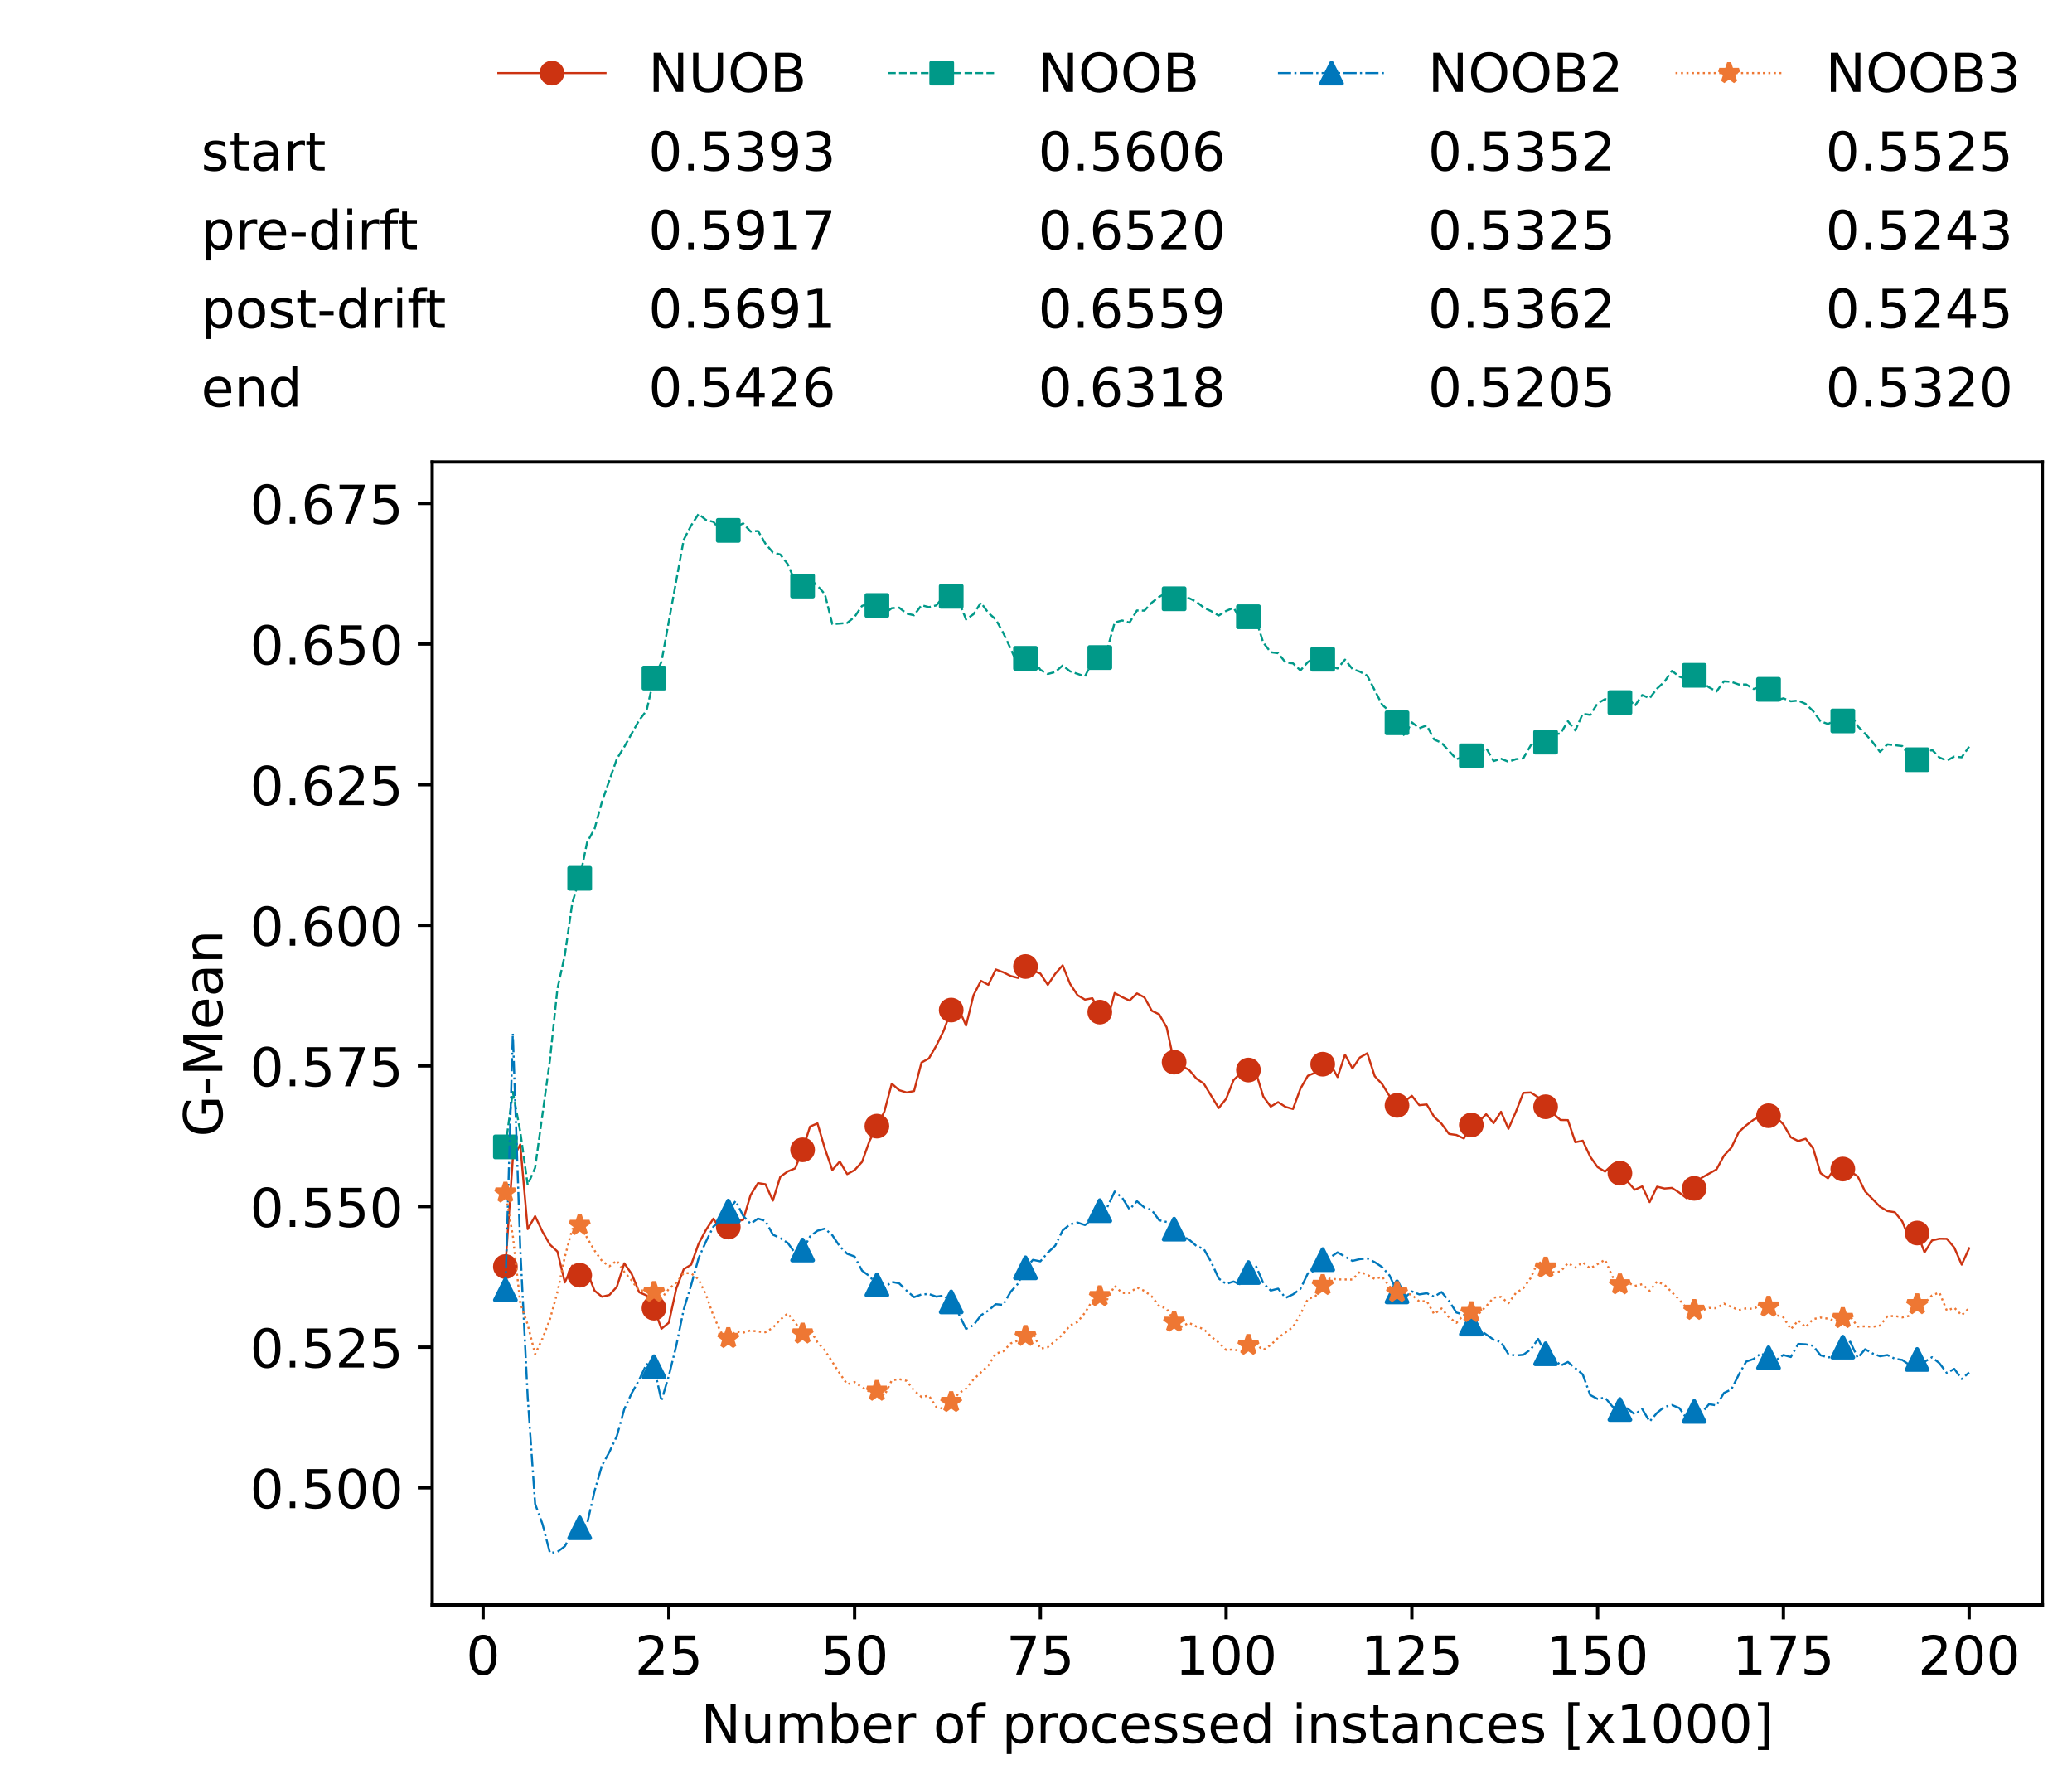 <?xml version="1.0" encoding="utf-8" standalone="no"?>
<!DOCTYPE svg PUBLIC "-//W3C//DTD SVG 1.1//EN"
  "http://www.w3.org/Graphics/SVG/1.1/DTD/svg11.dtd">
<!-- Created with matplotlib (https://matplotlib.org/) -->
<svg height="432.615pt" version="1.1" viewBox="0 0 502.65 432.615" width="502.65pt" xmlns="http://www.w3.org/2000/svg" xmlns:xlink="http://www.w3.org/1999/xlink">
 <defs>
  <style type="text/css">*{stroke-linecap:butt;stroke-linejoin:round;}</style>
 </defs>
 <g id="figure_1">
  <g id="patch_1">
   <path d="M 0 432.615 
L 502.65 432.615 
L 502.65 0 
L 0 0 
z
" style="fill:#ffffff;"/>
  </g>
  <g id="axes_1">
   <g id="patch_2">
    <path d="M 104.85 389.252 
L 495.45 389.252 
L 495.45 112.052 
L 104.85 112.052 
z
" style="fill:#ffffff;"/>
   </g>
   <g id="matplotlib.axis_1">
    <g id="xtick_1">
     <g id="line2d_1">
      <defs>
       <path d="M 0 0 
L 0 3.5 
" id="m4542f2a2b2" style="stroke:#000000;stroke-width:0.8;"/>
      </defs>
      <g>
       <use style="stroke:#000000;stroke-width:0.8;" x="117.197" xlink:href="#m4542f2a2b2" y="389.252"/>
      </g>
     </g>
     <g id="text_1">
      <!-- 0 -->
      <g transform="translate(113.061 406.13)scale(0.13 -0.13)">
       <defs>
        <path d="M 31.781 66.406 
Q 24.172 66.406 20.328 58.906 
Q 16.5 51.422 16.5 36.375 
Q 16.5 21.391 20.328 13.891 
Q 24.172 6.391 31.781 6.391 
Q 39.453 6.391 43.281 13.891 
Q 47.125 21.391 47.125 36.375 
Q 47.125 51.422 43.281 58.906 
Q 39.453 66.406 31.781 66.406 
z
M 31.781 74.219 
Q 44.047 74.219 50.516 64.516 
Q 56.984 54.828 56.984 36.375 
Q 56.984 17.969 50.516 8.266 
Q 44.047 -1.422 31.781 -1.422 
Q 19.531 -1.422 13.062 8.266 
Q 6.594 17.969 6.594 36.375 
Q 6.594 54.828 13.062 64.516 
Q 19.531 74.219 31.781 74.219 
z
" id="DejaVuSans-48"/>
       </defs>
       <use xlink:href="#DejaVuSans-48"/>
      </g>
     </g>
    </g>
    <g id="xtick_2">
     <g id="line2d_2">
      <g>
       <use style="stroke:#000000;stroke-width:0.8;" x="162.259" xlink:href="#m4542f2a2b2" y="389.252"/>
      </g>
     </g>
     <g id="text_2">
      <!-- 25 -->
      <g transform="translate(153.988 406.13)scale(0.13 -0.13)">
       <defs>
        <path d="M 19.188 8.297 
L 53.609 8.297 
L 53.609 0 
L 7.328 0 
L 7.328 8.297 
Q 12.938 14.109 22.625 23.891 
Q 32.328 33.688 34.812 36.531 
Q 39.547 41.844 41.422 45.531 
Q 43.312 49.219 43.312 52.781 
Q 43.312 58.594 39.234 62.25 
Q 35.156 65.922 28.609 65.922 
Q 23.969 65.922 18.812 64.312 
Q 13.672 62.703 7.812 59.422 
L 7.812 69.391 
Q 13.766 71.781 18.938 73 
Q 24.125 74.219 28.422 74.219 
Q 39.75 74.219 46.484 68.547 
Q 53.219 62.891 53.219 53.422 
Q 53.219 48.922 51.531 44.891 
Q 49.859 40.875 45.406 35.406 
Q 44.188 33.984 37.641 27.219 
Q 31.109 20.453 19.188 8.297 
z
" id="DejaVuSans-50"/>
        <path d="M 10.797 72.906 
L 49.516 72.906 
L 49.516 64.594 
L 19.828 64.594 
L 19.828 46.734 
Q 21.969 47.469 24.109 47.828 
Q 26.266 48.188 28.422 48.188 
Q 40.625 48.188 47.75 41.5 
Q 54.891 34.812 54.891 23.391 
Q 54.891 11.625 47.562 5.094 
Q 40.234 -1.422 26.906 -1.422 
Q 22.312 -1.422 17.547 -0.641 
Q 12.797 0.141 7.719 1.703 
L 7.719 11.625 
Q 12.109 9.234 16.797 8.062 
Q 21.484 6.891 26.703 6.891 
Q 35.156 6.891 40.078 11.328 
Q 45.016 15.766 45.016 23.391 
Q 45.016 31 40.078 35.438 
Q 35.156 39.891 26.703 39.891 
Q 22.75 39.891 18.812 39.016 
Q 14.891 38.141 10.797 36.281 
z
" id="DejaVuSans-53"/>
       </defs>
       <use xlink:href="#DejaVuSans-50"/>
       <use x="63.623" xlink:href="#DejaVuSans-53"/>
      </g>
     </g>
    </g>
    <g id="xtick_3">
     <g id="line2d_3">
      <g>
       <use style="stroke:#000000;stroke-width:0.8;" x="207.322" xlink:href="#m4542f2a2b2" y="389.252"/>
      </g>
     </g>
     <g id="text_3">
      <!-- 50 -->
      <g transform="translate(199.05 406.13)scale(0.13 -0.13)">
       <use xlink:href="#DejaVuSans-53"/>
       <use x="63.623" xlink:href="#DejaVuSans-48"/>
      </g>
     </g>
    </g>
    <g id="xtick_4">
     <g id="line2d_4">
      <g>
       <use style="stroke:#000000;stroke-width:0.8;" x="252.384" xlink:href="#m4542f2a2b2" y="389.252"/>
      </g>
     </g>
     <g id="text_4">
      <!-- 75 -->
      <g transform="translate(244.113 406.13)scale(0.13 -0.13)">
       <defs>
        <path d="M 8.203 72.906 
L 55.078 72.906 
L 55.078 68.703 
L 28.609 0 
L 18.312 0 
L 43.219 64.594 
L 8.203 64.594 
z
" id="DejaVuSans-55"/>
       </defs>
       <use xlink:href="#DejaVuSans-55"/>
       <use x="63.623" xlink:href="#DejaVuSans-53"/>
      </g>
     </g>
    </g>
    <g id="xtick_5">
     <g id="line2d_5">
      <g>
       <use style="stroke:#000000;stroke-width:0.8;" x="297.446" xlink:href="#m4542f2a2b2" y="389.252"/>
      </g>
     </g>
     <g id="text_5">
      <!-- 100 -->
      <g transform="translate(285.039 406.13)scale(0.13 -0.13)">
       <defs>
        <path d="M 12.406 8.297 
L 28.516 8.297 
L 28.516 63.922 
L 10.984 60.406 
L 10.984 69.391 
L 28.422 72.906 
L 38.281 72.906 
L 38.281 8.297 
L 54.391 8.297 
L 54.391 0 
L 12.406 0 
z
" id="DejaVuSans-49"/>
       </defs>
       <use xlink:href="#DejaVuSans-49"/>
       <use x="63.623" xlink:href="#DejaVuSans-48"/>
       <use x="127.246" xlink:href="#DejaVuSans-48"/>
      </g>
     </g>
    </g>
    <g id="xtick_6">
     <g id="line2d_6">
      <g>
       <use style="stroke:#000000;stroke-width:0.8;" x="342.509" xlink:href="#m4542f2a2b2" y="389.252"/>
      </g>
     </g>
     <g id="text_6">
      <!-- 125 -->
      <g transform="translate(330.102 406.13)scale(0.13 -0.13)">
       <use xlink:href="#DejaVuSans-49"/>
       <use x="63.623" xlink:href="#DejaVuSans-50"/>
       <use x="127.246" xlink:href="#DejaVuSans-53"/>
      </g>
     </g>
    </g>
    <g id="xtick_7">
     <g id="line2d_7">
      <g>
       <use style="stroke:#000000;stroke-width:0.8;" x="387.571" xlink:href="#m4542f2a2b2" y="389.252"/>
      </g>
     </g>
     <g id="text_7">
      <!-- 150 -->
      <g transform="translate(375.164 406.13)scale(0.13 -0.13)">
       <use xlink:href="#DejaVuSans-49"/>
       <use x="63.623" xlink:href="#DejaVuSans-53"/>
       <use x="127.246" xlink:href="#DejaVuSans-48"/>
      </g>
     </g>
    </g>
    <g id="xtick_8">
     <g id="line2d_8">
      <g>
       <use style="stroke:#000000;stroke-width:0.8;" x="432.633" xlink:href="#m4542f2a2b2" y="389.252"/>
      </g>
     </g>
     <g id="text_8">
      <!-- 175 -->
      <g transform="translate(420.226 406.13)scale(0.13 -0.13)">
       <use xlink:href="#DejaVuSans-49"/>
       <use x="63.623" xlink:href="#DejaVuSans-55"/>
       <use x="127.246" xlink:href="#DejaVuSans-53"/>
      </g>
     </g>
    </g>
    <g id="xtick_9">
     <g id="line2d_9">
      <g>
       <use style="stroke:#000000;stroke-width:0.8;" x="477.695" xlink:href="#m4542f2a2b2" y="389.252"/>
      </g>
     </g>
     <g id="text_9">
      <!-- 200 -->
      <g transform="translate(465.289 406.13)scale(0.13 -0.13)">
       <use xlink:href="#DejaVuSans-50"/>
       <use x="63.623" xlink:href="#DejaVuSans-48"/>
       <use x="127.246" xlink:href="#DejaVuSans-48"/>
      </g>
     </g>
    </g>
    <g id="text_10">
     <!-- Number of processed instances [x1000] -->
     <g transform="translate(170.025 422.711)scale(0.13 -0.13)">
      <defs>
       <path d="M 9.812 72.906 
L 23.094 72.906 
L 55.422 11.922 
L 55.422 72.906 
L 64.984 72.906 
L 64.984 0 
L 51.703 0 
L 19.391 60.984 
L 19.391 0 
L 9.812 0 
z
" id="DejaVuSans-78"/>
       <path d="M 8.5 21.578 
L 8.5 54.688 
L 17.484 54.688 
L 17.484 21.922 
Q 17.484 14.156 20.5 10.266 
Q 23.531 6.391 29.594 6.391 
Q 36.859 6.391 41.078 11.031 
Q 45.312 15.672 45.312 23.688 
L 45.312 54.688 
L 54.297 54.688 
L 54.297 0 
L 45.312 0 
L 45.312 8.406 
Q 42.047 3.422 37.719 1 
Q 33.406 -1.422 27.688 -1.422 
Q 18.266 -1.422 13.375 4.438 
Q 8.5 10.297 8.5 21.578 
z
M 31.109 56 
z
" id="DejaVuSans-117"/>
       <path d="M 52 44.188 
Q 55.375 50.25 60.062 53.125 
Q 64.75 56 71.094 56 
Q 79.641 56 84.281 50.016 
Q 88.922 44.047 88.922 33.016 
L 88.922 0 
L 79.891 0 
L 79.891 32.719 
Q 79.891 40.578 77.094 44.375 
Q 74.312 48.188 68.609 48.188 
Q 61.625 48.188 57.562 43.547 
Q 53.516 38.922 53.516 30.906 
L 53.516 0 
L 44.484 0 
L 44.484 32.719 
Q 44.484 40.625 41.703 44.406 
Q 38.922 48.188 33.109 48.188 
Q 26.219 48.188 22.156 43.531 
Q 18.109 38.875 18.109 30.906 
L 18.109 0 
L 9.078 0 
L 9.078 54.688 
L 18.109 54.688 
L 18.109 46.188 
Q 21.188 51.219 25.484 53.609 
Q 29.781 56 35.688 56 
Q 41.656 56 45.828 52.969 
Q 50 49.953 52 44.188 
z
" id="DejaVuSans-109"/>
       <path d="M 48.688 27.297 
Q 48.688 37.203 44.609 42.844 
Q 40.531 48.484 33.406 48.484 
Q 26.266 48.484 22.188 42.844 
Q 18.109 37.203 18.109 27.297 
Q 18.109 17.391 22.188 11.75 
Q 26.266 6.109 33.406 6.109 
Q 40.531 6.109 44.609 11.75 
Q 48.688 17.391 48.688 27.297 
z
M 18.109 46.391 
Q 20.953 51.266 25.266 53.625 
Q 29.594 56 35.594 56 
Q 45.562 56 51.781 48.094 
Q 58.016 40.188 58.016 27.297 
Q 58.016 14.406 51.781 6.484 
Q 45.562 -1.422 35.594 -1.422 
Q 29.594 -1.422 25.266 0.953 
Q 20.953 3.328 18.109 8.203 
L 18.109 0 
L 9.078 0 
L 9.078 75.984 
L 18.109 75.984 
z
" id="DejaVuSans-98"/>
       <path d="M 56.203 29.594 
L 56.203 25.203 
L 14.891 25.203 
Q 15.484 15.922 20.484 11.062 
Q 25.484 6.203 34.422 6.203 
Q 39.594 6.203 44.453 7.469 
Q 49.312 8.734 54.109 11.281 
L 54.109 2.781 
Q 49.266 0.734 44.188 -0.344 
Q 39.109 -1.422 33.891 -1.422 
Q 20.797 -1.422 13.156 6.188 
Q 5.516 13.812 5.516 26.812 
Q 5.516 40.234 12.766 48.109 
Q 20.016 56 32.328 56 
Q 43.359 56 49.781 48.891 
Q 56.203 41.797 56.203 29.594 
z
M 47.219 32.234 
Q 47.125 39.594 43.094 43.984 
Q 39.062 48.391 32.422 48.391 
Q 24.906 48.391 20.391 44.141 
Q 15.875 39.891 15.188 32.172 
z
" id="DejaVuSans-101"/>
       <path d="M 41.109 46.297 
Q 39.594 47.172 37.812 47.578 
Q 36.031 48 33.891 48 
Q 26.266 48 22.188 43.047 
Q 18.109 38.094 18.109 28.812 
L 18.109 0 
L 9.078 0 
L 9.078 54.688 
L 18.109 54.688 
L 18.109 46.188 
Q 20.953 51.172 25.484 53.578 
Q 30.031 56 36.531 56 
Q 37.453 56 38.578 55.875 
Q 39.703 55.766 41.062 55.516 
z
" id="DejaVuSans-114"/>
       <path id="DejaVuSans-32"/>
       <path d="M 30.609 48.391 
Q 23.391 48.391 19.188 42.75 
Q 14.984 37.109 14.984 27.297 
Q 14.984 17.484 19.156 11.844 
Q 23.344 6.203 30.609 6.203 
Q 37.797 6.203 41.984 11.859 
Q 46.188 17.531 46.188 27.297 
Q 46.188 37.016 41.984 42.703 
Q 37.797 48.391 30.609 48.391 
z
M 30.609 56 
Q 42.328 56 49.016 48.375 
Q 55.719 40.766 55.719 27.297 
Q 55.719 13.875 49.016 6.219 
Q 42.328 -1.422 30.609 -1.422 
Q 18.844 -1.422 12.172 6.219 
Q 5.516 13.875 5.516 27.297 
Q 5.516 40.766 12.172 48.375 
Q 18.844 56 30.609 56 
z
" id="DejaVuSans-111"/>
       <path d="M 37.109 75.984 
L 37.109 68.5 
L 28.516 68.5 
Q 23.688 68.5 21.797 66.547 
Q 19.922 64.594 19.922 59.516 
L 19.922 54.688 
L 34.719 54.688 
L 34.719 47.703 
L 19.922 47.703 
L 19.922 0 
L 10.891 0 
L 10.891 47.703 
L 2.297 47.703 
L 2.297 54.688 
L 10.891 54.688 
L 10.891 58.5 
Q 10.891 67.625 15.141 71.797 
Q 19.391 75.984 28.609 75.984 
z
" id="DejaVuSans-102"/>
       <path d="M 18.109 8.203 
L 18.109 -20.797 
L 9.078 -20.797 
L 9.078 54.688 
L 18.109 54.688 
L 18.109 46.391 
Q 20.953 51.266 25.266 53.625 
Q 29.594 56 35.594 56 
Q 45.562 56 51.781 48.094 
Q 58.016 40.188 58.016 27.297 
Q 58.016 14.406 51.781 6.484 
Q 45.562 -1.422 35.594 -1.422 
Q 29.594 -1.422 25.266 0.953 
Q 20.953 3.328 18.109 8.203 
z
M 48.688 27.297 
Q 48.688 37.203 44.609 42.844 
Q 40.531 48.484 33.406 48.484 
Q 26.266 48.484 22.188 42.844 
Q 18.109 37.203 18.109 27.297 
Q 18.109 17.391 22.188 11.75 
Q 26.266 6.109 33.406 6.109 
Q 40.531 6.109 44.609 11.75 
Q 48.688 17.391 48.688 27.297 
z
" id="DejaVuSans-112"/>
       <path d="M 48.781 52.594 
L 48.781 44.188 
Q 44.969 46.297 41.141 47.344 
Q 37.312 48.391 33.406 48.391 
Q 24.656 48.391 19.812 42.844 
Q 14.984 37.312 14.984 27.297 
Q 14.984 17.281 19.812 11.734 
Q 24.656 6.203 33.406 6.203 
Q 37.312 6.203 41.141 7.25 
Q 44.969 8.297 48.781 10.406 
L 48.781 2.094 
Q 45.016 0.344 40.984 -0.531 
Q 36.969 -1.422 32.422 -1.422 
Q 20.062 -1.422 12.781 6.344 
Q 5.516 14.109 5.516 27.297 
Q 5.516 40.672 12.859 48.328 
Q 20.219 56 33.016 56 
Q 37.156 56 41.109 55.141 
Q 45.062 54.297 48.781 52.594 
z
" id="DejaVuSans-99"/>
       <path d="M 44.281 53.078 
L 44.281 44.578 
Q 40.484 46.531 36.375 47.5 
Q 32.281 48.484 27.875 48.484 
Q 21.188 48.484 17.844 46.438 
Q 14.5 44.391 14.5 40.281 
Q 14.5 37.156 16.891 35.375 
Q 19.281 33.594 26.516 31.984 
L 29.594 31.297 
Q 39.156 29.25 43.188 25.516 
Q 47.219 21.781 47.219 15.094 
Q 47.219 7.469 41.188 3.016 
Q 35.156 -1.422 24.609 -1.422 
Q 20.219 -1.422 15.453 -0.562 
Q 10.688 0.297 5.422 2 
L 5.422 11.281 
Q 10.406 8.688 15.234 7.391 
Q 20.062 6.109 24.812 6.109 
Q 31.156 6.109 34.562 8.281 
Q 37.984 10.453 37.984 14.406 
Q 37.984 18.062 35.516 20.016 
Q 33.062 21.969 24.703 23.781 
L 21.578 24.516 
Q 13.234 26.266 9.516 29.906 
Q 5.812 33.547 5.812 39.891 
Q 5.812 47.609 11.281 51.797 
Q 16.75 56 26.812 56 
Q 31.781 56 36.172 55.266 
Q 40.578 54.547 44.281 53.078 
z
" id="DejaVuSans-115"/>
       <path d="M 45.406 46.391 
L 45.406 75.984 
L 54.391 75.984 
L 54.391 0 
L 45.406 0 
L 45.406 8.203 
Q 42.578 3.328 38.25 0.953 
Q 33.938 -1.422 27.875 -1.422 
Q 17.969 -1.422 11.734 6.484 
Q 5.516 14.406 5.516 27.297 
Q 5.516 40.188 11.734 48.094 
Q 17.969 56 27.875 56 
Q 33.938 56 38.25 53.625 
Q 42.578 51.266 45.406 46.391 
z
M 14.797 27.297 
Q 14.797 17.391 18.875 11.75 
Q 22.953 6.109 30.078 6.109 
Q 37.203 6.109 41.297 11.75 
Q 45.406 17.391 45.406 27.297 
Q 45.406 37.203 41.297 42.844 
Q 37.203 48.484 30.078 48.484 
Q 22.953 48.484 18.875 42.844 
Q 14.797 37.203 14.797 27.297 
z
" id="DejaVuSans-100"/>
       <path d="M 9.422 54.688 
L 18.406 54.688 
L 18.406 0 
L 9.422 0 
z
M 9.422 75.984 
L 18.406 75.984 
L 18.406 64.594 
L 9.422 64.594 
z
" id="DejaVuSans-105"/>
       <path d="M 54.891 33.016 
L 54.891 0 
L 45.906 0 
L 45.906 32.719 
Q 45.906 40.484 42.875 44.328 
Q 39.844 48.188 33.797 48.188 
Q 26.516 48.188 22.312 43.547 
Q 18.109 38.922 18.109 30.906 
L 18.109 0 
L 9.078 0 
L 9.078 54.688 
L 18.109 54.688 
L 18.109 46.188 
Q 21.344 51.125 25.703 53.562 
Q 30.078 56 35.797 56 
Q 45.219 56 50.047 50.172 
Q 54.891 44.344 54.891 33.016 
z
" id="DejaVuSans-110"/>
       <path d="M 18.312 70.219 
L 18.312 54.688 
L 36.812 54.688 
L 36.812 47.703 
L 18.312 47.703 
L 18.312 18.016 
Q 18.312 11.328 20.141 9.422 
Q 21.969 7.516 27.594 7.516 
L 36.812 7.516 
L 36.812 0 
L 27.594 0 
Q 17.188 0 13.234 3.875 
Q 9.281 7.766 9.281 18.016 
L 9.281 47.703 
L 2.688 47.703 
L 2.688 54.688 
L 9.281 54.688 
L 9.281 70.219 
z
" id="DejaVuSans-116"/>
       <path d="M 34.281 27.484 
Q 23.391 27.484 19.188 25 
Q 14.984 22.516 14.984 16.5 
Q 14.984 11.719 18.141 8.906 
Q 21.297 6.109 26.703 6.109 
Q 34.188 6.109 38.703 11.406 
Q 43.219 16.703 43.219 25.484 
L 43.219 27.484 
z
M 52.203 31.203 
L 52.203 0 
L 43.219 0 
L 43.219 8.297 
Q 40.141 3.328 35.547 0.953 
Q 30.953 -1.422 24.312 -1.422 
Q 15.922 -1.422 10.953 3.297 
Q 6 8.016 6 15.922 
Q 6 25.141 12.172 29.828 
Q 18.359 34.516 30.609 34.516 
L 43.219 34.516 
L 43.219 35.406 
Q 43.219 41.609 39.141 45 
Q 35.062 48.391 27.688 48.391 
Q 23 48.391 18.547 47.266 
Q 14.109 46.141 10.016 43.891 
L 10.016 52.203 
Q 14.938 54.109 19.578 55.047 
Q 24.219 56 28.609 56 
Q 40.484 56 46.344 49.844 
Q 52.203 43.703 52.203 31.203 
z
" id="DejaVuSans-97"/>
       <path d="M 8.594 75.984 
L 29.297 75.984 
L 29.297 69 
L 17.578 69 
L 17.578 -6.203 
L 29.297 -6.203 
L 29.297 -13.188 
L 8.594 -13.188 
z
" id="DejaVuSans-91"/>
       <path d="M 54.891 54.688 
L 35.109 28.078 
L 55.906 0 
L 45.312 0 
L 29.391 21.484 
L 13.484 0 
L 2.875 0 
L 24.125 28.609 
L 4.688 54.688 
L 15.281 54.688 
L 29.781 35.203 
L 44.281 54.688 
z
" id="DejaVuSans-120"/>
       <path d="M 30.422 75.984 
L 30.422 -13.188 
L 9.719 -13.188 
L 9.719 -6.203 
L 21.391 -6.203 
L 21.391 69 
L 9.719 69 
L 9.719 75.984 
z
" id="DejaVuSans-93"/>
      </defs>
      <use xlink:href="#DejaVuSans-78"/>
      <use x="74.805" xlink:href="#DejaVuSans-117"/>
      <use x="138.184" xlink:href="#DejaVuSans-109"/>
      <use x="235.596" xlink:href="#DejaVuSans-98"/>
      <use x="299.072" xlink:href="#DejaVuSans-101"/>
      <use x="360.596" xlink:href="#DejaVuSans-114"/>
      <use x="401.709" xlink:href="#DejaVuSans-32"/>
      <use x="433.496" xlink:href="#DejaVuSans-111"/>
      <use x="494.678" xlink:href="#DejaVuSans-102"/>
      <use x="529.883" xlink:href="#DejaVuSans-32"/>
      <use x="561.67" xlink:href="#DejaVuSans-112"/>
      <use x="625.146" xlink:href="#DejaVuSans-114"/>
      <use x="664.01" xlink:href="#DejaVuSans-111"/>
      <use x="725.191" xlink:href="#DejaVuSans-99"/>
      <use x="780.172" xlink:href="#DejaVuSans-101"/>
      <use x="841.695" xlink:href="#DejaVuSans-115"/>
      <use x="893.795" xlink:href="#DejaVuSans-115"/>
      <use x="945.895" xlink:href="#DejaVuSans-101"/>
      <use x="1007.418" xlink:href="#DejaVuSans-100"/>
      <use x="1070.895" xlink:href="#DejaVuSans-32"/>
      <use x="1102.682" xlink:href="#DejaVuSans-105"/>
      <use x="1130.465" xlink:href="#DejaVuSans-110"/>
      <use x="1193.844" xlink:href="#DejaVuSans-115"/>
      <use x="1245.943" xlink:href="#DejaVuSans-116"/>
      <use x="1285.152" xlink:href="#DejaVuSans-97"/>
      <use x="1346.432" xlink:href="#DejaVuSans-110"/>
      <use x="1409.811" xlink:href="#DejaVuSans-99"/>
      <use x="1464.791" xlink:href="#DejaVuSans-101"/>
      <use x="1526.314" xlink:href="#DejaVuSans-115"/>
      <use x="1578.414" xlink:href="#DejaVuSans-32"/>
      <use x="1610.201" xlink:href="#DejaVuSans-91"/>
      <use x="1649.215" xlink:href="#DejaVuSans-120"/>
      <use x="1708.395" xlink:href="#DejaVuSans-49"/>
      <use x="1772.018" xlink:href="#DejaVuSans-48"/>
      <use x="1835.641" xlink:href="#DejaVuSans-48"/>
      <use x="1899.264" xlink:href="#DejaVuSans-48"/>
      <use x="1962.887" xlink:href="#DejaVuSans-93"/>
     </g>
    </g>
   </g>
   <g id="matplotlib.axis_2">
    <g id="ytick_1">
     <g id="line2d_10">
      <defs>
       <path d="M 0 0 
L -3.5 0 
" id="ma6fc121f9d" style="stroke:#000000;stroke-width:0.8;"/>
      </defs>
      <g>
       <use style="stroke:#000000;stroke-width:0.8;" x="104.85" xlink:href="#ma6fc121f9d" y="360.843"/>
      </g>
     </g>
     <g id="text_11">
      <!-- 0.500 -->
      <g transform="translate(60.633 365.782)scale(0.13 -0.13)">
       <defs>
        <path d="M 10.688 12.406 
L 21 12.406 
L 21 0 
L 10.688 0 
z
" id="DejaVuSans-46"/>
       </defs>
       <use xlink:href="#DejaVuSans-48"/>
       <use x="63.623" xlink:href="#DejaVuSans-46"/>
       <use x="95.41" xlink:href="#DejaVuSans-53"/>
       <use x="159.033" xlink:href="#DejaVuSans-48"/>
       <use x="222.656" xlink:href="#DejaVuSans-48"/>
      </g>
     </g>
    </g>
    <g id="ytick_2">
     <g id="line2d_11">
      <g>
       <use style="stroke:#000000;stroke-width:0.8;" x="104.85" xlink:href="#ma6fc121f9d" y="326.737"/>
      </g>
     </g>
     <g id="text_12">
      <!-- 0.525 -->
      <g transform="translate(60.633 331.675)scale(0.13 -0.13)">
       <use xlink:href="#DejaVuSans-48"/>
       <use x="63.623" xlink:href="#DejaVuSans-46"/>
       <use x="95.41" xlink:href="#DejaVuSans-53"/>
       <use x="159.033" xlink:href="#DejaVuSans-50"/>
       <use x="222.656" xlink:href="#DejaVuSans-53"/>
      </g>
     </g>
    </g>
    <g id="ytick_3">
     <g id="line2d_12">
      <g>
       <use style="stroke:#000000;stroke-width:0.8;" x="104.85" xlink:href="#ma6fc121f9d" y="292.63"/>
      </g>
     </g>
     <g id="text_13">
      <!-- 0.550 -->
      <g transform="translate(60.633 297.569)scale(0.13 -0.13)">
       <use xlink:href="#DejaVuSans-48"/>
       <use x="63.623" xlink:href="#DejaVuSans-46"/>
       <use x="95.41" xlink:href="#DejaVuSans-53"/>
       <use x="159.033" xlink:href="#DejaVuSans-53"/>
       <use x="222.656" xlink:href="#DejaVuSans-48"/>
      </g>
     </g>
    </g>
    <g id="ytick_4">
     <g id="line2d_13">
      <g>
       <use style="stroke:#000000;stroke-width:0.8;" x="104.85" xlink:href="#ma6fc121f9d" y="258.524"/>
      </g>
     </g>
     <g id="text_14">
      <!-- 0.575 -->
      <g transform="translate(60.633 263.463)scale(0.13 -0.13)">
       <use xlink:href="#DejaVuSans-48"/>
       <use x="63.623" xlink:href="#DejaVuSans-46"/>
       <use x="95.41" xlink:href="#DejaVuSans-53"/>
       <use x="159.033" xlink:href="#DejaVuSans-55"/>
       <use x="222.656" xlink:href="#DejaVuSans-53"/>
      </g>
     </g>
    </g>
    <g id="ytick_5">
     <g id="line2d_14">
      <g>
       <use style="stroke:#000000;stroke-width:0.8;" x="104.85" xlink:href="#ma6fc121f9d" y="224.417"/>
      </g>
     </g>
     <g id="text_15">
      <!-- 0.600 -->
      <g transform="translate(60.633 229.356)scale(0.13 -0.13)">
       <defs>
        <path d="M 33.016 40.375 
Q 26.375 40.375 22.484 35.828 
Q 18.609 31.297 18.609 23.391 
Q 18.609 15.531 22.484 10.953 
Q 26.375 6.391 33.016 6.391 
Q 39.656 6.391 43.531 10.953 
Q 47.406 15.531 47.406 23.391 
Q 47.406 31.297 43.531 35.828 
Q 39.656 40.375 33.016 40.375 
z
M 52.594 71.297 
L 52.594 62.312 
Q 48.875 64.062 45.094 64.984 
Q 41.312 65.922 37.594 65.922 
Q 27.828 65.922 22.672 59.328 
Q 17.531 52.734 16.797 39.406 
Q 19.672 43.656 24.016 45.922 
Q 28.375 48.188 33.594 48.188 
Q 44.578 48.188 50.953 41.516 
Q 57.328 34.859 57.328 23.391 
Q 57.328 12.156 50.688 5.359 
Q 44.047 -1.422 33.016 -1.422 
Q 20.359 -1.422 13.672 8.266 
Q 6.984 17.969 6.984 36.375 
Q 6.984 53.656 15.188 63.938 
Q 23.391 74.219 37.203 74.219 
Q 40.922 74.219 44.703 73.484 
Q 48.484 72.75 52.594 71.297 
z
" id="DejaVuSans-54"/>
       </defs>
       <use xlink:href="#DejaVuSans-48"/>
       <use x="63.623" xlink:href="#DejaVuSans-46"/>
       <use x="95.41" xlink:href="#DejaVuSans-54"/>
       <use x="159.033" xlink:href="#DejaVuSans-48"/>
       <use x="222.656" xlink:href="#DejaVuSans-48"/>
      </g>
     </g>
    </g>
    <g id="ytick_6">
     <g id="line2d_15">
      <g>
       <use style="stroke:#000000;stroke-width:0.8;" x="104.85" xlink:href="#ma6fc121f9d" y="190.311"/>
      </g>
     </g>
     <g id="text_16">
      <!-- 0.625 -->
      <g transform="translate(60.633 195.25)scale(0.13 -0.13)">
       <use xlink:href="#DejaVuSans-48"/>
       <use x="63.623" xlink:href="#DejaVuSans-46"/>
       <use x="95.41" xlink:href="#DejaVuSans-54"/>
       <use x="159.033" xlink:href="#DejaVuSans-50"/>
       <use x="222.656" xlink:href="#DejaVuSans-53"/>
      </g>
     </g>
    </g>
    <g id="ytick_7">
     <g id="line2d_16">
      <g>
       <use style="stroke:#000000;stroke-width:0.8;" x="104.85" xlink:href="#ma6fc121f9d" y="156.204"/>
      </g>
     </g>
     <g id="text_17">
      <!-- 0.650 -->
      <g transform="translate(60.633 161.143)scale(0.13 -0.13)">
       <use xlink:href="#DejaVuSans-48"/>
       <use x="63.623" xlink:href="#DejaVuSans-46"/>
       <use x="95.41" xlink:href="#DejaVuSans-54"/>
       <use x="159.033" xlink:href="#DejaVuSans-53"/>
       <use x="222.656" xlink:href="#DejaVuSans-48"/>
      </g>
     </g>
    </g>
    <g id="ytick_8">
     <g id="line2d_17">
      <g>
       <use style="stroke:#000000;stroke-width:0.8;" x="104.85" xlink:href="#ma6fc121f9d" y="122.098"/>
      </g>
     </g>
     <g id="text_18">
      <!-- 0.675 -->
      <g transform="translate(60.633 127.037)scale(0.13 -0.13)">
       <use xlink:href="#DejaVuSans-48"/>
       <use x="63.623" xlink:href="#DejaVuSans-46"/>
       <use x="95.41" xlink:href="#DejaVuSans-54"/>
       <use x="159.033" xlink:href="#DejaVuSans-55"/>
       <use x="222.656" xlink:href="#DejaVuSans-53"/>
      </g>
     </g>
    </g>
    <g id="text_19">
     <!-- G-Mean -->
     <g transform="translate(53.93 275.744)rotate(-90)scale(0.13 -0.13)">
      <defs>
       <path d="M 59.516 10.406 
L 59.516 29.984 
L 43.406 29.984 
L 43.406 38.094 
L 69.281 38.094 
L 69.281 6.781 
Q 63.578 2.734 56.688 0.656 
Q 49.812 -1.422 42 -1.422 
Q 24.906 -1.422 15.25 8.562 
Q 5.609 18.562 5.609 36.375 
Q 5.609 54.25 15.25 64.234 
Q 24.906 74.219 42 74.219 
Q 49.125 74.219 55.547 72.453 
Q 61.969 70.703 67.391 67.281 
L 67.391 56.781 
Q 61.922 61.422 55.766 63.766 
Q 49.609 66.109 42.828 66.109 
Q 29.438 66.109 22.719 58.641 
Q 16.016 51.172 16.016 36.375 
Q 16.016 21.625 22.719 14.156 
Q 29.438 6.688 42.828 6.688 
Q 48.047 6.688 52.141 7.594 
Q 56.25 8.5 59.516 10.406 
z
" id="DejaVuSans-71"/>
       <path d="M 4.891 31.391 
L 31.203 31.391 
L 31.203 23.391 
L 4.891 23.391 
z
" id="DejaVuSans-45"/>
       <path d="M 9.812 72.906 
L 24.516 72.906 
L 43.109 23.297 
L 61.812 72.906 
L 76.516 72.906 
L 76.516 0 
L 66.891 0 
L 66.891 64.016 
L 48.094 14.016 
L 38.188 14.016 
L 19.391 64.016 
L 19.391 0 
L 9.812 0 
z
" id="DejaVuSans-77"/>
      </defs>
      <use xlink:href="#DejaVuSans-71"/>
      <use x="77.49" xlink:href="#DejaVuSans-45"/>
      <use x="113.574" xlink:href="#DejaVuSans-77"/>
      <use x="199.854" xlink:href="#DejaVuSans-101"/>
      <use x="261.377" xlink:href="#DejaVuSans-97"/>
      <use x="322.656" xlink:href="#DejaVuSans-110"/>
     </g>
    </g>
   </g>
   <g id="line2d_18"/>
   <g id="line2d_19"/>
   <g id="line2d_20"/>
   <g id="line2d_21"/>
   <g id="line2d_22"/>
   <g id="line2d_23">
    <path clip-path="url(#pe53ad716d0)" d="M 122.605 307.191 
L 124.407 281.032 
L 126.21 277.574 
L 128.012 298.094 
L 129.815 294.967 
L 131.617 298.754 
L 133.419 301.866 
L 135.222 303.539 
L 137.024 311.03 
L 138.827 306.985 
L 140.629 309.28 
L 142.432 308.447 
L 144.234 313.039 
L 146.037 314.499 
L 147.839 314.074 
L 149.642 312.089 
L 151.444 306.397 
L 153.247 308.991 
L 155.049 313.408 
L 156.852 314.193 
L 158.654 317.275 
L 160.457 322.269 
L 162.259 320.787 
L 164.062 312.509 
L 165.864 307.824 
L 167.667 306.732 
L 169.469 301.66 
L 171.272 298.283 
L 173.074 295.559 
L 174.877 298.428 
L 176.679 297.606 
L 178.482 296.343 
L 180.284 295.833 
L 182.087 289.834 
L 183.889 286.941 
L 185.692 287.217 
L 187.494 291.184 
L 189.297 285.402 
L 191.099 284.115 
L 192.902 283.362 
L 194.704 278.87 
L 196.507 273.239 
L 198.309 272.452 
L 200.112 278.591 
L 201.914 283.781 
L 203.717 281.704 
L 205.519 284.772 
L 207.322 283.788 
L 209.124 281.807 
L 210.927 276.742 
L 214.532 269.615 
L 216.334 262.822 
L 218.137 264.407 
L 219.939 264.974 
L 221.742 264.624 
L 223.544 257.705 
L 225.347 256.702 
L 227.149 253.596 
L 228.952 249.945 
L 230.754 244.978 
L 232.557 244.644 
L 234.359 248.733 
L 236.162 241.38 
L 237.964 237.88 
L 239.767 238.837 
L 241.569 235.13 
L 243.372 235.799 
L 245.174 236.699 
L 246.976 237.181 
L 248.779 234.409 
L 250.581 235.393 
L 252.384 236.116 
L 254.186 238.861 
L 255.989 236.172 
L 257.791 234.132 
L 259.594 238.619 
L 261.396 241.355 
L 263.199 242.441 
L 265.001 242.106 
L 266.804 245.47 
L 268.606 247.6 
L 270.409 240.831 
L 272.211 241.822 
L 274.014 242.671 
L 275.816 240.929 
L 277.619 241.883 
L 279.421 245.148 
L 281.224 246.025 
L 283.026 249.188 
L 284.829 257.614 
L 288.434 259.464 
L 290.236 261.589 
L 292.039 262.828 
L 295.644 268.746 
L 297.446 266.513 
L 299.249 261.966 
L 301.051 260.209 
L 302.854 259.521 
L 304.656 260.07 
L 306.459 265.936 
L 308.261 268.391 
L 310.064 267.312 
L 311.866 268.461 
L 313.669 268.968 
L 315.471 264.05 
L 317.274 260.915 
L 319.076 260.156 
L 320.879 258.103 
L 322.681 257.932 
L 324.484 261.233 
L 326.286 255.791 
L 328.089 259.135 
L 329.891 256.486 
L 331.694 255.451 
L 333.496 261.012 
L 335.299 262.942 
L 337.101 265.85 
L 338.904 268.092 
L 340.706 267.153 
L 342.509 265.774 
L 344.311 268.046 
L 346.114 267.868 
L 347.916 270.874 
L 349.719 272.558 
L 351.521 275.01 
L 353.324 275.274 
L 355.126 276.12 
L 356.928 272.853 
L 358.731 272.072 
L 360.533 270.232 
L 362.336 272.407 
L 364.138 269.643 
L 365.941 273.777 
L 367.743 269.638 
L 369.546 265.053 
L 371.348 264.963 
L 373.151 266.141 
L 374.953 268.43 
L 378.558 271.633 
L 380.361 271.669 
L 382.163 277.024 
L 383.966 276.658 
L 385.768 280.528 
L 387.571 283.069 
L 389.373 284.154 
L 391.176 282.474 
L 396.583 288.547 
L 398.386 287.739 
L 400.188 291.551 
L 401.991 287.803 
L 403.793 288.253 
L 405.596 288.103 
L 407.398 289.256 
L 409.201 290.63 
L 412.806 285.65 
L 416.411 283.62 
L 418.213 280.304 
L 420.016 278.325 
L 421.818 274.571 
L 423.621 272.935 
L 425.423 271.554 
L 427.226 270.702 
L 429.028 270.599 
L 430.831 270.852 
L 432.633 272.695 
L 434.436 275.827 
L 436.238 276.737 
L 438.041 276.183 
L 439.843 278.47 
L 441.646 284.523 
L 443.448 285.772 
L 445.251 283.141 
L 447.053 283.531 
L 448.856 284.085 
L 450.658 285.307 
L 452.461 288.954 
L 456.066 292.655 
L 457.868 293.717 
L 459.671 294.003 
L 461.473 296.243 
L 463.276 300.667 
L 465.078 299.047 
L 466.881 303.745 
L 468.683 300.849 
L 470.485 300.437 
L 472.288 300.466 
L 474.09 302.584 
L 475.893 306.715 
L 477.695 302.75 
L 477.695 302.75 
" style="fill:none;stroke:#cc3311;stroke-linecap:square;stroke-width:0.5;"/>
    <defs>
     <path d="M 0 2.5 
C 0.663 2.5 1.299 2.237 1.768 1.768 
C 2.237 1.299 2.5 0.663 2.5 0 
C 2.5 -0.663 2.237 -1.299 1.768 -1.768 
C 1.299 -2.237 0.663 -2.5 0 -2.5 
C -0.663 -2.5 -1.299 -2.237 -1.768 -1.768 
C -2.237 -1.299 -2.5 -0.663 -2.5 0 
C -2.5 0.663 -2.237 1.299 -1.768 1.768 
C -1.299 2.237 -0.663 2.5 0 2.5 
z
" id="m8a3d32153b" style="stroke:#cc3311;"/>
    </defs>
    <g clip-path="url(#pe53ad716d0)">
     <use style="fill:#cc3311;stroke:#cc3311;" x="122.605" xlink:href="#m8a3d32153b" y="307.191"/>
     <use style="fill:#cc3311;stroke:#cc3311;" x="140.629" xlink:href="#m8a3d32153b" y="309.28"/>
     <use style="fill:#cc3311;stroke:#cc3311;" x="158.654" xlink:href="#m8a3d32153b" y="317.275"/>
     <use style="fill:#cc3311;stroke:#cc3311;" x="176.679" xlink:href="#m8a3d32153b" y="297.606"/>
     <use style="fill:#cc3311;stroke:#cc3311;" x="194.704" xlink:href="#m8a3d32153b" y="278.87"/>
     <use style="fill:#cc3311;stroke:#cc3311;" x="212.729" xlink:href="#m8a3d32153b" y="273.126"/>
     <use style="fill:#cc3311;stroke:#cc3311;" x="230.754" xlink:href="#m8a3d32153b" y="244.978"/>
     <use style="fill:#cc3311;stroke:#cc3311;" x="248.779" xlink:href="#m8a3d32153b" y="234.409"/>
     <use style="fill:#cc3311;stroke:#cc3311;" x="266.804" xlink:href="#m8a3d32153b" y="245.47"/>
     <use style="fill:#cc3311;stroke:#cc3311;" x="284.829" xlink:href="#m8a3d32153b" y="257.614"/>
     <use style="fill:#cc3311;stroke:#cc3311;" x="302.854" xlink:href="#m8a3d32153b" y="259.521"/>
     <use style="fill:#cc3311;stroke:#cc3311;" x="320.879" xlink:href="#m8a3d32153b" y="258.103"/>
     <use style="fill:#cc3311;stroke:#cc3311;" x="338.904" xlink:href="#m8a3d32153b" y="268.092"/>
     <use style="fill:#cc3311;stroke:#cc3311;" x="356.928" xlink:href="#m8a3d32153b" y="272.853"/>
     <use style="fill:#cc3311;stroke:#cc3311;" x="374.953" xlink:href="#m8a3d32153b" y="268.43"/>
     <use style="fill:#cc3311;stroke:#cc3311;" x="392.978" xlink:href="#m8a3d32153b" y="284.528"/>
     <use style="fill:#cc3311;stroke:#cc3311;" x="411.003" xlink:href="#m8a3d32153b" y="288.212"/>
     <use style="fill:#cc3311;stroke:#cc3311;" x="429.028" xlink:href="#m8a3d32153b" y="270.599"/>
     <use style="fill:#cc3311;stroke:#cc3311;" x="447.053" xlink:href="#m8a3d32153b" y="283.531"/>
     <use style="fill:#cc3311;stroke:#cc3311;" x="465.078" xlink:href="#m8a3d32153b" y="299.047"/>
    </g>
   </g>
   <g id="line2d_24"/>
   <g id="line2d_25"/>
   <g id="line2d_26"/>
   <g id="line2d_27"/>
   <g id="line2d_28">
    <path clip-path="url(#pe53ad716d0)" d="M 122.605 278.164 
L 124.407 264.836 
L 126.21 274.441 
L 128.012 287.402 
L 129.815 283.222 
L 133.419 257.029 
L 135.222 239.801 
L 137.024 231.639 
L 138.827 219.011 
L 140.629 213.029 
L 142.432 204.26 
L 144.234 201.006 
L 146.037 194.434 
L 149.642 184.041 
L 151.444 181.145 
L 155.049 174.697 
L 156.852 172.337 
L 158.654 164.451 
L 160.457 160.547 
L 165.864 130.91 
L 167.667 127.451 
L 169.469 124.652 
L 171.272 126.122 
L 173.074 126.565 
L 174.877 128.821 
L 176.679 128.639 
L 180.284 126.95 
L 182.087 128.916 
L 183.889 128.785 
L 185.692 131.865 
L 187.494 133.985 
L 189.297 134.489 
L 191.099 136.824 
L 192.902 141.065 
L 194.704 142.132 
L 196.507 140.5 
L 198.309 142.058 
L 200.112 144.112 
L 201.914 151.374 
L 205.519 151.093 
L 207.322 149.606 
L 209.124 146.943 
L 210.927 146.406 
L 212.729 146.852 
L 214.532 148.853 
L 216.334 147.508 
L 218.137 147.38 
L 219.939 148.812 
L 221.742 149.227 
L 223.544 146.79 
L 225.347 147.258 
L 227.149 146.828 
L 228.952 144.588 
L 230.754 144.633 
L 232.557 145.687 
L 234.359 150.238 
L 236.162 148.964 
L 237.964 146.173 
L 239.767 148.644 
L 241.569 150.236 
L 243.372 153.494 
L 245.174 157.321 
L 246.976 161.413 
L 248.779 159.67 
L 250.581 159.784 
L 252.384 162.455 
L 254.186 163.461 
L 255.989 162.982 
L 257.791 161.399 
L 259.594 162.823 
L 263.199 164.049 
L 265.001 160.512 
L 266.804 159.478 
L 268.606 157.553 
L 270.409 150.989 
L 272.211 150.481 
L 274.014 150.998 
L 275.816 148.066 
L 277.619 148.101 
L 279.421 146.151 
L 281.224 144.745 
L 283.026 143.774 
L 284.829 145.227 
L 286.631 145.569 
L 288.434 145.07 
L 290.236 145.93 
L 292.039 147.389 
L 293.841 148.241 
L 295.644 149.293 
L 297.446 148.177 
L 299.249 147.403 
L 301.051 150.385 
L 302.854 149.588 
L 304.656 150.218 
L 306.459 155.859 
L 308.261 158.185 
L 310.064 158.429 
L 311.866 160.666 
L 313.669 160.887 
L 315.471 162.598 
L 317.274 160.575 
L 319.076 159.365 
L 320.879 159.888 
L 322.681 161.523 
L 324.484 162.131 
L 326.286 159.99 
L 328.089 162.253 
L 329.891 162.899 
L 331.694 163.881 
L 335.299 170.928 
L 337.101 172.523 
L 338.904 175.306 
L 340.706 178.472 
L 342.509 175.198 
L 344.311 176.621 
L 346.114 175.932 
L 347.916 179.347 
L 349.719 180.162 
L 353.324 184.122 
L 355.126 183.532 
L 356.928 183.314 
L 358.731 182.876 
L 360.533 181.433 
L 362.336 184.584 
L 364.138 184.02 
L 365.941 184.754 
L 367.743 184.118 
L 369.546 183.908 
L 371.348 180.786 
L 373.151 179.356 
L 374.953 179.991 
L 376.756 178.078 
L 378.558 177.912 
L 380.361 174.913 
L 382.163 177.16 
L 383.966 173.099 
L 385.768 173.387 
L 387.571 170.595 
L 389.373 169.558 
L 392.978 170.407 
L 394.781 168.914 
L 396.583 171.235 
L 398.386 168.571 
L 400.188 169.357 
L 401.991 166.998 
L 403.793 165.335 
L 405.596 162.715 
L 407.398 164.099 
L 409.201 164.73 
L 411.003 163.788 
L 412.806 165.444 
L 414.608 166.705 
L 416.411 167.716 
L 418.213 165.25 
L 420.016 165.37 
L 421.818 166.014 
L 423.621 166.012 
L 425.423 167.093 
L 427.226 166.572 
L 429.028 167.191 
L 430.831 169.862 
L 432.633 169.369 
L 434.436 170.085 
L 436.238 169.919 
L 438.041 170.72 
L 439.843 172.444 
L 441.646 174.951 
L 443.448 175.581 
L 445.251 174.735 
L 447.053 174.848 
L 448.856 173.018 
L 450.658 176.112 
L 452.461 177.931 
L 454.263 179.96 
L 456.066 182.357 
L 457.868 180.53 
L 461.473 180.948 
L 463.276 183.493 
L 465.078 184.256 
L 466.881 183.314 
L 468.683 181.84 
L 470.485 183.722 
L 472.288 184.472 
L 474.09 183.504 
L 475.893 183.673 
L 477.695 181.091 
L 477.695 181.091 
" style="fill:none;stroke:#009988;stroke-dasharray:1.85,0.8;stroke-dashoffset:0;stroke-width:0.5;"/>
    <defs>
     <path d="M -2.5 2.5 
L 2.5 2.5 
L 2.5 -2.5 
L -2.5 -2.5 
z
" id="m4d893ea332" style="stroke:#009988;stroke-linejoin:miter;"/>
    </defs>
    <g clip-path="url(#pe53ad716d0)">
     <use style="fill:#009988;stroke:#009988;stroke-linejoin:miter;" x="122.605" xlink:href="#m4d893ea332" y="278.164"/>
     <use style="fill:#009988;stroke:#009988;stroke-linejoin:miter;" x="140.629" xlink:href="#m4d893ea332" y="213.029"/>
     <use style="fill:#009988;stroke:#009988;stroke-linejoin:miter;" x="158.654" xlink:href="#m4d893ea332" y="164.451"/>
     <use style="fill:#009988;stroke:#009988;stroke-linejoin:miter;" x="176.679" xlink:href="#m4d893ea332" y="128.639"/>
     <use style="fill:#009988;stroke:#009988;stroke-linejoin:miter;" x="194.704" xlink:href="#m4d893ea332" y="142.132"/>
     <use style="fill:#009988;stroke:#009988;stroke-linejoin:miter;" x="212.729" xlink:href="#m4d893ea332" y="146.852"/>
     <use style="fill:#009988;stroke:#009988;stroke-linejoin:miter;" x="230.754" xlink:href="#m4d893ea332" y="144.633"/>
     <use style="fill:#009988;stroke:#009988;stroke-linejoin:miter;" x="248.779" xlink:href="#m4d893ea332" y="159.67"/>
     <use style="fill:#009988;stroke:#009988;stroke-linejoin:miter;" x="266.804" xlink:href="#m4d893ea332" y="159.478"/>
     <use style="fill:#009988;stroke:#009988;stroke-linejoin:miter;" x="284.829" xlink:href="#m4d893ea332" y="145.227"/>
     <use style="fill:#009988;stroke:#009988;stroke-linejoin:miter;" x="302.854" xlink:href="#m4d893ea332" y="149.588"/>
     <use style="fill:#009988;stroke:#009988;stroke-linejoin:miter;" x="320.879" xlink:href="#m4d893ea332" y="159.888"/>
     <use style="fill:#009988;stroke:#009988;stroke-linejoin:miter;" x="338.904" xlink:href="#m4d893ea332" y="175.306"/>
     <use style="fill:#009988;stroke:#009988;stroke-linejoin:miter;" x="356.928" xlink:href="#m4d893ea332" y="183.314"/>
     <use style="fill:#009988;stroke:#009988;stroke-linejoin:miter;" x="374.953" xlink:href="#m4d893ea332" y="179.991"/>
     <use style="fill:#009988;stroke:#009988;stroke-linejoin:miter;" x="392.978" xlink:href="#m4d893ea332" y="170.407"/>
     <use style="fill:#009988;stroke:#009988;stroke-linejoin:miter;" x="411.003" xlink:href="#m4d893ea332" y="163.788"/>
     <use style="fill:#009988;stroke:#009988;stroke-linejoin:miter;" x="429.028" xlink:href="#m4d893ea332" y="167.191"/>
     <use style="fill:#009988;stroke:#009988;stroke-linejoin:miter;" x="447.053" xlink:href="#m4d893ea332" y="174.848"/>
     <use style="fill:#009988;stroke:#009988;stroke-linejoin:miter;" x="465.078" xlink:href="#m4d893ea332" y="184.256"/>
    </g>
   </g>
   <g id="line2d_29"/>
   <g id="line2d_30"/>
   <g id="line2d_31"/>
   <g id="line2d_32"/>
   <g id="line2d_33">
    <path clip-path="url(#pe53ad716d0)" d="M 122.605 312.798 
L 124.407 250.622 
L 126.21 302.585 
L 128.012 338.862 
L 129.815 364.733 
L 131.617 369.68 
L 133.419 376.652 
L 135.222 376.371 
L 137.024 375.03 
L 138.827 371.707 
L 140.629 370.532 
L 142.432 369.551 
L 144.234 361.617 
L 146.037 355.418 
L 147.839 352.137 
L 149.642 348.293 
L 151.444 341.774 
L 153.247 337.896 
L 155.049 334.667 
L 156.852 330.825 
L 158.654 331.478 
L 160.457 339.718 
L 162.259 333.657 
L 164.062 326.346 
L 165.864 317.581 
L 167.667 311.678 
L 169.469 305.162 
L 171.272 301.098 
L 173.074 297.479 
L 174.877 296.027 
L 178.482 291.241 
L 180.284 294.888 
L 182.087 296.807 
L 183.889 295.553 
L 185.692 296.095 
L 187.494 299.446 
L 189.297 300.289 
L 191.099 301.455 
L 192.902 303.941 
L 194.704 303.174 
L 196.507 299.892 
L 198.309 298.492 
L 200.112 297.987 
L 201.914 299.589 
L 203.717 302.289 
L 205.519 304.086 
L 207.322 304.752 
L 209.124 308.171 
L 210.927 309.501 
L 212.729 311.609 
L 214.532 312.315 
L 216.334 310.896 
L 218.137 311.261 
L 219.939 313.026 
L 221.742 314.601 
L 223.544 313.945 
L 225.347 313.839 
L 227.149 314.48 
L 228.952 314.216 
L 230.754 315.756 
L 232.557 318.637 
L 234.359 322.291 
L 236.162 321.392 
L 237.964 319.026 
L 239.767 317.843 
L 241.569 316.315 
L 243.372 316.482 
L 245.174 313.306 
L 246.976 311.325 
L 248.779 307.49 
L 250.581 305.563 
L 252.384 305.921 
L 254.186 303.819 
L 255.989 302.122 
L 257.791 298.416 
L 259.594 296.943 
L 261.396 296.511 
L 263.199 297.119 
L 265.001 295.942 
L 266.804 293.63 
L 268.606 292.799 
L 270.409 288.983 
L 272.211 290.446 
L 274.014 293.31 
L 275.816 291.334 
L 277.619 292.849 
L 279.421 293.51 
L 281.224 295.959 
L 283.026 296.366 
L 286.631 299.727 
L 288.434 300.625 
L 290.236 302.189 
L 292.039 302.937 
L 293.841 306.117 
L 295.644 310.079 
L 297.446 311.389 
L 299.249 310.812 
L 301.051 311.567 
L 302.854 308.635 
L 304.656 307 
L 306.459 311.191 
L 308.261 313.005 
L 310.064 312.546 
L 311.866 314.777 
L 313.669 313.933 
L 315.471 312.607 
L 317.274 308.84 
L 319.076 308.095 
L 320.879 305.502 
L 322.681 304.973 
L 324.484 303.746 
L 328.089 305.814 
L 329.891 305.381 
L 331.694 305.238 
L 333.496 306.111 
L 335.299 307.324 
L 337.101 309.35 
L 338.904 313.328 
L 340.706 314.767 
L 342.509 313.21 
L 344.311 313.936 
L 346.114 313.649 
L 347.916 314.484 
L 349.719 313.369 
L 351.521 315.517 
L 353.324 318.346 
L 355.126 318.859 
L 356.928 321.116 
L 362.336 324.912 
L 364.138 325.49 
L 365.941 328.455 
L 367.743 328.754 
L 369.546 328.58 
L 371.348 327.276 
L 373.151 324.741 
L 374.953 328.333 
L 376.756 328.952 
L 378.558 331.245 
L 380.361 330.318 
L 383.966 333.346 
L 385.768 338.341 
L 387.571 339.285 
L 389.373 338.969 
L 391.176 341.148 
L 392.978 341.854 
L 394.781 341.594 
L 396.583 343.026 
L 398.386 341.734 
L 400.188 344.773 
L 401.991 342.662 
L 403.793 341.197 
L 405.596 340.771 
L 407.398 341.505 
L 409.201 344.08 
L 411.003 342.311 
L 412.806 342.693 
L 414.608 340.556 
L 416.411 340.86 
L 418.213 337.846 
L 420.016 336.974 
L 421.818 333.401 
L 423.621 330.223 
L 425.423 329.593 
L 427.226 328.224 
L 429.028 329.297 
L 430.831 329.892 
L 432.633 328.628 
L 434.436 329.119 
L 436.238 325.944 
L 438.041 326.044 
L 439.843 326.395 
L 441.646 328.698 
L 443.448 329.21 
L 445.251 329.051 
L 447.053 326.731 
L 448.856 325.417 
L 450.658 329.324 
L 452.461 327.242 
L 454.263 328.253 
L 456.066 328.935 
L 457.868 328.642 
L 459.671 329.541 
L 461.473 329.83 
L 463.276 331.094 
L 465.078 329.711 
L 466.881 330.284 
L 468.683 329.169 
L 470.485 330.623 
L 472.288 333.006 
L 474.09 331.992 
L 475.893 334.454 
L 477.695 332.867 
L 477.695 332.867 
" style="fill:none;stroke:#0077bb;stroke-dasharray:3.2,0.8,0.5,0.8;stroke-dashoffset:0;stroke-width:0.5;"/>
    <defs>
     <path d="M 0 -2.5 
L -2.5 2.5 
L 2.5 2.5 
z
" id="m385ec65856" style="stroke:#0077bb;stroke-linejoin:miter;"/>
    </defs>
    <g clip-path="url(#pe53ad716d0)">
     <use style="fill:#0077bb;stroke:#0077bb;stroke-linejoin:miter;" x="122.605" xlink:href="#m385ec65856" y="312.798"/>
     <use style="fill:#0077bb;stroke:#0077bb;stroke-linejoin:miter;" x="140.629" xlink:href="#m385ec65856" y="370.532"/>
     <use style="fill:#0077bb;stroke:#0077bb;stroke-linejoin:miter;" x="158.654" xlink:href="#m385ec65856" y="331.478"/>
     <use style="fill:#0077bb;stroke:#0077bb;stroke-linejoin:miter;" x="176.679" xlink:href="#m385ec65856" y="293.723"/>
     <use style="fill:#0077bb;stroke:#0077bb;stroke-linejoin:miter;" x="194.704" xlink:href="#m385ec65856" y="303.174"/>
     <use style="fill:#0077bb;stroke:#0077bb;stroke-linejoin:miter;" x="212.729" xlink:href="#m385ec65856" y="311.609"/>
     <use style="fill:#0077bb;stroke:#0077bb;stroke-linejoin:miter;" x="230.754" xlink:href="#m385ec65856" y="315.756"/>
     <use style="fill:#0077bb;stroke:#0077bb;stroke-linejoin:miter;" x="248.779" xlink:href="#m385ec65856" y="307.49"/>
     <use style="fill:#0077bb;stroke:#0077bb;stroke-linejoin:miter;" x="266.804" xlink:href="#m385ec65856" y="293.63"/>
     <use style="fill:#0077bb;stroke:#0077bb;stroke-linejoin:miter;" x="284.829" xlink:href="#m385ec65856" y="298.109"/>
     <use style="fill:#0077bb;stroke:#0077bb;stroke-linejoin:miter;" x="302.854" xlink:href="#m385ec65856" y="308.635"/>
     <use style="fill:#0077bb;stroke:#0077bb;stroke-linejoin:miter;" x="320.879" xlink:href="#m385ec65856" y="305.502"/>
     <use style="fill:#0077bb;stroke:#0077bb;stroke-linejoin:miter;" x="338.904" xlink:href="#m385ec65856" y="313.328"/>
     <use style="fill:#0077bb;stroke:#0077bb;stroke-linejoin:miter;" x="356.928" xlink:href="#m385ec65856" y="321.116"/>
     <use style="fill:#0077bb;stroke:#0077bb;stroke-linejoin:miter;" x="374.953" xlink:href="#m385ec65856" y="328.333"/>
     <use style="fill:#0077bb;stroke:#0077bb;stroke-linejoin:miter;" x="392.978" xlink:href="#m385ec65856" y="341.854"/>
     <use style="fill:#0077bb;stroke:#0077bb;stroke-linejoin:miter;" x="411.003" xlink:href="#m385ec65856" y="342.311"/>
     <use style="fill:#0077bb;stroke:#0077bb;stroke-linejoin:miter;" x="429.028" xlink:href="#m385ec65856" y="329.297"/>
     <use style="fill:#0077bb;stroke:#0077bb;stroke-linejoin:miter;" x="447.053" xlink:href="#m385ec65856" y="326.731"/>
     <use style="fill:#0077bb;stroke:#0077bb;stroke-linejoin:miter;" x="465.078" xlink:href="#m385ec65856" y="329.711"/>
    </g>
   </g>
   <g id="line2d_34"/>
   <g id="line2d_35"/>
   <g id="line2d_36"/>
   <g id="line2d_37"/>
   <g id="line2d_38">
    <path clip-path="url(#pe53ad716d0)" d="M 122.605 289.26 
L 124.407 299.686 
L 126.21 316.048 
L 128.012 321.275 
L 129.815 328.426 
L 131.617 324.61 
L 133.419 319.937 
L 135.222 313.427 
L 137.024 304.823 
L 138.827 298.098 
L 140.629 297.116 
L 144.234 303.306 
L 146.037 305.83 
L 147.839 307.113 
L 149.642 305.75 
L 151.444 308.484 
L 153.247 310.566 
L 155.049 313.09 
L 156.852 312.828 
L 158.654 313.358 
L 160.457 314.924 
L 162.259 312.6 
L 164.062 311.098 
L 165.864 308.757 
L 167.667 308.818 
L 169.469 310.286 
L 171.272 314.048 
L 173.074 319.153 
L 174.877 323.095 
L 176.679 324.543 
L 178.482 322.941 
L 180.284 323.215 
L 182.087 322.676 
L 183.889 322.957 
L 185.692 323.104 
L 187.494 322.011 
L 189.297 320.048 
L 191.099 318.564 
L 192.902 320.752 
L 194.704 323.434 
L 196.507 322.506 
L 198.309 325.522 
L 200.112 327.532 
L 203.717 333.102 
L 205.519 335.73 
L 207.322 335.206 
L 209.124 336.507 
L 210.927 337.513 
L 212.729 337.333 
L 214.532 338.51 
L 216.334 334.79 
L 218.137 334.483 
L 219.939 334.908 
L 221.742 337.229 
L 223.544 338.82 
L 225.347 338.487 
L 227.149 341.265 
L 228.952 341.708 
L 230.754 340.054 
L 232.557 337.95 
L 234.359 336.801 
L 236.162 334.555 
L 239.767 331.159 
L 241.569 328.292 
L 243.372 327.751 
L 245.174 325.832 
L 246.976 325.117 
L 248.779 324.015 
L 250.581 323.318 
L 252.384 327.094 
L 254.186 326.728 
L 257.791 323.686 
L 259.594 321.447 
L 261.396 320.618 
L 263.199 318.393 
L 265.001 315.465 
L 266.804 314.387 
L 268.606 315.134 
L 270.409 311.855 
L 272.211 313.585 
L 274.014 313.598 
L 275.816 312.248 
L 277.619 313.084 
L 279.421 314.44 
L 281.224 316.804 
L 283.026 317.365 
L 284.829 320.609 
L 286.631 321.785 
L 288.434 320.826 
L 290.236 321.726 
L 292.039 322.364 
L 293.841 324.215 
L 295.644 325.613 
L 297.446 327.401 
L 299.249 327.298 
L 301.051 327.709 
L 302.854 326.194 
L 304.656 326.081 
L 306.459 327.395 
L 308.261 326.205 
L 310.064 324.464 
L 313.669 321.855 
L 315.471 318.758 
L 317.274 315.047 
L 319.076 314.436 
L 320.879 311.672 
L 322.681 310.091 
L 324.484 310.299 
L 328.089 310.336 
L 329.891 308.454 
L 331.694 309.189 
L 333.496 310.193 
L 335.299 309.655 
L 337.101 312.033 
L 338.904 313.389 
L 340.706 313.568 
L 342.509 314.021 
L 344.311 315.666 
L 346.114 315.535 
L 347.916 318.723 
L 349.719 317.349 
L 351.521 319.512 
L 353.324 320.839 
L 355.126 318.87 
L 356.928 318.246 
L 358.731 318.652 
L 360.533 316.809 
L 362.336 314.725 
L 364.138 314.545 
L 365.941 316.094 
L 367.743 313.592 
L 369.546 312.441 
L 371.348 309.938 
L 373.151 305.851 
L 374.953 307.446 
L 376.756 308.539 
L 378.558 308.419 
L 380.361 306.343 
L 382.163 307.419 
L 383.966 306.152 
L 385.768 307.625 
L 389.373 305.536 
L 391.176 309.644 
L 392.978 311.516 
L 394.781 311.01 
L 396.583 311.887 
L 398.386 311.461 
L 400.188 313.083 
L 401.991 310.805 
L 403.793 311.623 
L 407.398 315.231 
L 409.201 317.309 
L 411.003 317.712 
L 412.806 317.85 
L 414.608 317.218 
L 416.411 317.29 
L 418.213 316.159 
L 421.818 317.75 
L 423.621 317.332 
L 425.423 317.457 
L 427.226 316.408 
L 429.028 316.93 
L 430.831 318.944 
L 432.633 319.466 
L 434.436 322.396 
L 436.238 320.247 
L 438.041 321.868 
L 439.843 319.934 
L 441.646 319.554 
L 443.448 319.823 
L 445.251 320.398 
L 447.053 319.691 
L 448.856 319.274 
L 450.658 321.75 
L 452.461 321.681 
L 454.263 321.805 
L 456.066 321.487 
L 457.868 319.26 
L 459.671 319.162 
L 461.473 319.516 
L 463.276 319.122 
L 465.078 316.328 
L 466.881 316.11 
L 468.683 314.173 
L 470.485 313.484 
L 472.288 317.873 
L 474.09 317.167 
L 475.893 318.997 
L 477.695 317.236 
L 477.695 317.236 
" style="fill:none;stroke:#ee7733;stroke-dasharray:0.5,0.825;stroke-dashoffset:0;stroke-width:0.5;"/>
    <defs>
     <path d="M 0 -2.5 
L -0.561 -0.773 
L -2.378 -0.773 
L -0.908 0.295 
L -1.469 2.023 
L -0 0.955 
L 1.469 2.023 
L 0.908 0.295 
L 2.378 -0.773 
L 0.561 -0.773 
z
" id="mff1a556bb0" style="stroke:#ee7733;stroke-linejoin:bevel;"/>
    </defs>
    <g clip-path="url(#pe53ad716d0)">
     <use style="fill:#ee7733;stroke:#ee7733;stroke-linejoin:bevel;" x="122.605" xlink:href="#mff1a556bb0" y="289.26"/>
     <use style="fill:#ee7733;stroke:#ee7733;stroke-linejoin:bevel;" x="140.629" xlink:href="#mff1a556bb0" y="297.116"/>
     <use style="fill:#ee7733;stroke:#ee7733;stroke-linejoin:bevel;" x="158.654" xlink:href="#mff1a556bb0" y="313.358"/>
     <use style="fill:#ee7733;stroke:#ee7733;stroke-linejoin:bevel;" x="176.679" xlink:href="#mff1a556bb0" y="324.543"/>
     <use style="fill:#ee7733;stroke:#ee7733;stroke-linejoin:bevel;" x="194.704" xlink:href="#mff1a556bb0" y="323.434"/>
     <use style="fill:#ee7733;stroke:#ee7733;stroke-linejoin:bevel;" x="212.729" xlink:href="#mff1a556bb0" y="337.333"/>
     <use style="fill:#ee7733;stroke:#ee7733;stroke-linejoin:bevel;" x="230.754" xlink:href="#mff1a556bb0" y="340.054"/>
     <use style="fill:#ee7733;stroke:#ee7733;stroke-linejoin:bevel;" x="248.779" xlink:href="#mff1a556bb0" y="324.015"/>
     <use style="fill:#ee7733;stroke:#ee7733;stroke-linejoin:bevel;" x="266.804" xlink:href="#mff1a556bb0" y="314.387"/>
     <use style="fill:#ee7733;stroke:#ee7733;stroke-linejoin:bevel;" x="284.829" xlink:href="#mff1a556bb0" y="320.609"/>
     <use style="fill:#ee7733;stroke:#ee7733;stroke-linejoin:bevel;" x="302.854" xlink:href="#mff1a556bb0" y="326.194"/>
     <use style="fill:#ee7733;stroke:#ee7733;stroke-linejoin:bevel;" x="320.879" xlink:href="#mff1a556bb0" y="311.672"/>
     <use style="fill:#ee7733;stroke:#ee7733;stroke-linejoin:bevel;" x="338.904" xlink:href="#mff1a556bb0" y="313.389"/>
     <use style="fill:#ee7733;stroke:#ee7733;stroke-linejoin:bevel;" x="356.928" xlink:href="#mff1a556bb0" y="318.246"/>
     <use style="fill:#ee7733;stroke:#ee7733;stroke-linejoin:bevel;" x="374.953" xlink:href="#mff1a556bb0" y="307.446"/>
     <use style="fill:#ee7733;stroke:#ee7733;stroke-linejoin:bevel;" x="392.978" xlink:href="#mff1a556bb0" y="311.516"/>
     <use style="fill:#ee7733;stroke:#ee7733;stroke-linejoin:bevel;" x="411.003" xlink:href="#mff1a556bb0" y="317.712"/>
     <use style="fill:#ee7733;stroke:#ee7733;stroke-linejoin:bevel;" x="429.028" xlink:href="#mff1a556bb0" y="316.93"/>
     <use style="fill:#ee7733;stroke:#ee7733;stroke-linejoin:bevel;" x="447.053" xlink:href="#mff1a556bb0" y="319.691"/>
     <use style="fill:#ee7733;stroke:#ee7733;stroke-linejoin:bevel;" x="465.078" xlink:href="#mff1a556bb0" y="316.328"/>
    </g>
   </g>
   <g id="line2d_39"/>
   <g id="line2d_40"/>
   <g id="line2d_41"/>
   <g id="line2d_42"/>
   <g id="patch_3">
    <path d="M 104.85 389.252 
L 104.85 112.052 
" style="fill:none;stroke:#000000;stroke-linecap:square;stroke-linejoin:miter;stroke-width:0.8;"/>
   </g>
   <g id="patch_4">
    <path d="M 495.45 389.252 
L 495.45 112.052 
" style="fill:none;stroke:#000000;stroke-linecap:square;stroke-linejoin:miter;stroke-width:0.8;"/>
   </g>
   <g id="patch_5">
    <path d="M 104.85 389.252 
L 495.45 389.252 
" style="fill:none;stroke:#000000;stroke-linecap:square;stroke-linejoin:miter;stroke-width:0.8;"/>
   </g>
   <g id="patch_6">
    <path d="M 104.85 112.052 
L 495.45 112.052 
" style="fill:none;stroke:#000000;stroke-linecap:square;stroke-linejoin:miter;stroke-width:0.8;"/>
   </g>
   <g id="legend_1">
    <g id="line2d_43"/>
    <g id="line2d_44"/>
    <g id="text_20">
     <!--   -->
     <g transform="translate(48.8 22.278)scale(0.13 -0.13)">
      <use xlink:href="#DejaVuSans-32"/>
     </g>
    </g>
    <g id="line2d_45"/>
    <g id="line2d_46"/>
    <g id="text_21">
     <!-- start -->
     <g transform="translate(48.8 41.36)scale(0.13 -0.13)">
      <use xlink:href="#DejaVuSans-115"/>
      <use x="52.1" xlink:href="#DejaVuSans-116"/>
      <use x="91.309" xlink:href="#DejaVuSans-97"/>
      <use x="152.588" xlink:href="#DejaVuSans-114"/>
      <use x="193.701" xlink:href="#DejaVuSans-116"/>
     </g>
    </g>
    <g id="line2d_47"/>
    <g id="line2d_48"/>
    <g id="text_22">
     <!-- pre-dirft -->
     <g transform="translate(48.8 60.441)scale(0.13 -0.13)">
      <use xlink:href="#DejaVuSans-112"/>
      <use x="63.477" xlink:href="#DejaVuSans-114"/>
      <use x="102.34" xlink:href="#DejaVuSans-101"/>
      <use x="163.863" xlink:href="#DejaVuSans-45"/>
      <use x="199.947" xlink:href="#DejaVuSans-100"/>
      <use x="263.424" xlink:href="#DejaVuSans-105"/>
      <use x="291.207" xlink:href="#DejaVuSans-114"/>
      <use x="332.32" xlink:href="#DejaVuSans-102"/>
      <use x="365.775" xlink:href="#DejaVuSans-116"/>
     </g>
    </g>
    <g id="line2d_49"/>
    <g id="line2d_50"/>
    <g id="text_23">
     <!-- post-drift -->
     <g transform="translate(48.8 79.523)scale(0.13 -0.13)">
      <use xlink:href="#DejaVuSans-112"/>
      <use x="63.477" xlink:href="#DejaVuSans-111"/>
      <use x="124.658" xlink:href="#DejaVuSans-115"/>
      <use x="176.758" xlink:href="#DejaVuSans-116"/>
      <use x="215.967" xlink:href="#DejaVuSans-45"/>
      <use x="252.051" xlink:href="#DejaVuSans-100"/>
      <use x="315.527" xlink:href="#DejaVuSans-114"/>
      <use x="356.641" xlink:href="#DejaVuSans-105"/>
      <use x="384.424" xlink:href="#DejaVuSans-102"/>
      <use x="417.879" xlink:href="#DejaVuSans-116"/>
     </g>
    </g>
    <g id="line2d_51"/>
    <g id="line2d_52"/>
    <g id="text_24">
     <!-- end -->
     <g transform="translate(48.8 98.604)scale(0.13 -0.13)">
      <use xlink:href="#DejaVuSans-101"/>
      <use x="61.523" xlink:href="#DejaVuSans-110"/>
      <use x="124.902" xlink:href="#DejaVuSans-100"/>
     </g>
    </g>
    <g id="line2d_53">
     <path d="M 120.892 17.728 
L 146.892 17.728 
" style="fill:none;stroke:#cc3311;stroke-linecap:square;stroke-width:0.5;"/>
    </g>
    <g id="line2d_54">
     <g>
      <use style="fill:#cc3311;stroke:#cc3311;" x="133.892" xlink:href="#m8a3d32153b" y="17.728"/>
     </g>
    </g>
    <g id="text_25">
     <!-- NUOB -->
     <g transform="translate(157.292 22.278)scale(0.13 -0.13)">
      <defs>
       <path d="M 8.688 72.906 
L 18.609 72.906 
L 18.609 28.609 
Q 18.609 16.891 22.844 11.734 
Q 27.094 6.594 36.625 6.594 
Q 46.094 6.594 50.344 11.734 
Q 54.594 16.891 54.594 28.609 
L 54.594 72.906 
L 64.5 72.906 
L 64.5 27.391 
Q 64.5 13.141 57.438 5.859 
Q 50.391 -1.422 36.625 -1.422 
Q 22.797 -1.422 15.734 5.859 
Q 8.688 13.141 8.688 27.391 
z
" id="DejaVuSans-85"/>
       <path d="M 39.406 66.219 
Q 28.656 66.219 22.328 58.203 
Q 16.016 50.203 16.016 36.375 
Q 16.016 22.609 22.328 14.594 
Q 28.656 6.594 39.406 6.594 
Q 50.141 6.594 56.422 14.594 
Q 62.703 22.609 62.703 36.375 
Q 62.703 50.203 56.422 58.203 
Q 50.141 66.219 39.406 66.219 
z
M 39.406 74.219 
Q 54.734 74.219 63.906 63.938 
Q 73.094 53.656 73.094 36.375 
Q 73.094 19.141 63.906 8.859 
Q 54.734 -1.422 39.406 -1.422 
Q 24.031 -1.422 14.812 8.828 
Q 5.609 19.094 5.609 36.375 
Q 5.609 53.656 14.812 63.938 
Q 24.031 74.219 39.406 74.219 
z
" id="DejaVuSans-79"/>
       <path d="M 19.672 34.812 
L 19.672 8.109 
L 35.5 8.109 
Q 43.453 8.109 47.281 11.406 
Q 51.125 14.703 51.125 21.484 
Q 51.125 28.328 47.281 31.562 
Q 43.453 34.812 35.5 34.812 
z
M 19.672 64.797 
L 19.672 42.828 
L 34.281 42.828 
Q 41.5 42.828 45.031 45.531 
Q 48.578 48.25 48.578 53.812 
Q 48.578 59.328 45.031 62.062 
Q 41.5 64.797 34.281 64.797 
z
M 9.812 72.906 
L 35.016 72.906 
Q 46.297 72.906 52.391 68.219 
Q 58.5 63.531 58.5 54.891 
Q 58.5 48.188 55.375 44.234 
Q 52.25 40.281 46.188 39.312 
Q 53.469 37.75 57.5 32.781 
Q 61.531 27.828 61.531 20.406 
Q 61.531 10.641 54.891 5.312 
Q 48.25 0 35.984 0 
L 9.812 0 
z
" id="DejaVuSans-66"/>
      </defs>
      <use xlink:href="#DejaVuSans-78"/>
      <use x="74.805" xlink:href="#DejaVuSans-85"/>
      <use x="147.998" xlink:href="#DejaVuSans-79"/>
      <use x="226.709" xlink:href="#DejaVuSans-66"/>
     </g>
    </g>
    <g id="line2d_55"/>
    <g id="line2d_56"/>
    <g id="text_26">
     <!-- 0.5393 -->
     <g transform="translate(157.292 41.36)scale(0.13 -0.13)">
      <defs>
       <path d="M 40.578 39.312 
Q 47.656 37.797 51.625 33 
Q 55.609 28.219 55.609 21.188 
Q 55.609 10.406 48.188 4.484 
Q 40.766 -1.422 27.094 -1.422 
Q 22.516 -1.422 17.656 -0.516 
Q 12.797 0.391 7.625 2.203 
L 7.625 11.719 
Q 11.719 9.328 16.594 8.109 
Q 21.484 6.891 26.812 6.891 
Q 36.078 6.891 40.938 10.547 
Q 45.797 14.203 45.797 21.188 
Q 45.797 27.641 41.281 31.266 
Q 36.766 34.906 28.719 34.906 
L 20.219 34.906 
L 20.219 43.016 
L 29.109 43.016 
Q 36.375 43.016 40.234 45.922 
Q 44.094 48.828 44.094 54.297 
Q 44.094 59.906 40.109 62.906 
Q 36.141 65.922 28.719 65.922 
Q 24.656 65.922 20.016 65.031 
Q 15.375 64.156 9.812 62.312 
L 9.812 71.094 
Q 15.438 72.656 20.344 73.438 
Q 25.25 74.219 29.594 74.219 
Q 40.828 74.219 47.359 69.109 
Q 53.906 64.016 53.906 55.328 
Q 53.906 49.266 50.438 45.094 
Q 46.969 40.922 40.578 39.312 
z
" id="DejaVuSans-51"/>
       <path d="M 10.984 1.516 
L 10.984 10.5 
Q 14.703 8.734 18.5 7.812 
Q 22.312 6.891 25.984 6.891 
Q 35.75 6.891 40.891 13.453 
Q 46.047 20.016 46.781 33.406 
Q 43.953 29.203 39.594 26.953 
Q 35.25 24.703 29.984 24.703 
Q 19.047 24.703 12.672 31.312 
Q 6.297 37.938 6.297 49.422 
Q 6.297 60.641 12.938 67.422 
Q 19.578 74.219 30.609 74.219 
Q 43.266 74.219 49.922 64.516 
Q 56.594 54.828 56.594 36.375 
Q 56.594 19.141 48.406 8.859 
Q 40.234 -1.422 26.422 -1.422 
Q 22.703 -1.422 18.891 -0.688 
Q 15.094 0.047 10.984 1.516 
z
M 30.609 32.422 
Q 37.25 32.422 41.125 36.953 
Q 45.016 41.5 45.016 49.422 
Q 45.016 57.281 41.125 61.844 
Q 37.25 66.406 30.609 66.406 
Q 23.969 66.406 20.094 61.844 
Q 16.219 57.281 16.219 49.422 
Q 16.219 41.5 20.094 36.953 
Q 23.969 32.422 30.609 32.422 
z
" id="DejaVuSans-57"/>
      </defs>
      <use xlink:href="#DejaVuSans-48"/>
      <use x="63.623" xlink:href="#DejaVuSans-46"/>
      <use x="95.41" xlink:href="#DejaVuSans-53"/>
      <use x="159.033" xlink:href="#DejaVuSans-51"/>
      <use x="222.656" xlink:href="#DejaVuSans-57"/>
      <use x="286.279" xlink:href="#DejaVuSans-51"/>
     </g>
    </g>
    <g id="line2d_57"/>
    <g id="line2d_58"/>
    <g id="text_27">
     <!-- 0.5917 -->
     <g transform="translate(157.292 60.441)scale(0.13 -0.13)">
      <use xlink:href="#DejaVuSans-48"/>
      <use x="63.623" xlink:href="#DejaVuSans-46"/>
      <use x="95.41" xlink:href="#DejaVuSans-53"/>
      <use x="159.033" xlink:href="#DejaVuSans-57"/>
      <use x="222.656" xlink:href="#DejaVuSans-49"/>
      <use x="286.279" xlink:href="#DejaVuSans-55"/>
     </g>
    </g>
    <g id="line2d_59"/>
    <g id="line2d_60"/>
    <g id="text_28">
     <!-- 0.5691 -->
     <g transform="translate(157.292 79.523)scale(0.13 -0.13)">
      <use xlink:href="#DejaVuSans-48"/>
      <use x="63.623" xlink:href="#DejaVuSans-46"/>
      <use x="95.41" xlink:href="#DejaVuSans-53"/>
      <use x="159.033" xlink:href="#DejaVuSans-54"/>
      <use x="222.656" xlink:href="#DejaVuSans-57"/>
      <use x="286.279" xlink:href="#DejaVuSans-49"/>
     </g>
    </g>
    <g id="line2d_61"/>
    <g id="line2d_62"/>
    <g id="text_29">
     <!-- 0.5426 -->
     <g transform="translate(157.292 98.604)scale(0.13 -0.13)">
      <defs>
       <path d="M 37.797 64.312 
L 12.891 25.391 
L 37.797 25.391 
z
M 35.203 72.906 
L 47.609 72.906 
L 47.609 25.391 
L 58.016 25.391 
L 58.016 17.188 
L 47.609 17.188 
L 47.609 0 
L 37.797 0 
L 37.797 17.188 
L 4.891 17.188 
L 4.891 26.703 
z
" id="DejaVuSans-52"/>
      </defs>
      <use xlink:href="#DejaVuSans-48"/>
      <use x="63.623" xlink:href="#DejaVuSans-46"/>
      <use x="95.41" xlink:href="#DejaVuSans-53"/>
      <use x="159.033" xlink:href="#DejaVuSans-52"/>
      <use x="222.656" xlink:href="#DejaVuSans-50"/>
      <use x="286.279" xlink:href="#DejaVuSans-54"/>
     </g>
    </g>
    <g id="line2d_63">
     <path d="M 215.452 17.728 
L 241.452 17.728 
" style="fill:none;stroke:#009988;stroke-dasharray:1.85,0.8;stroke-dashoffset:0;stroke-width:0.5;"/>
    </g>
    <g id="line2d_64">
     <g>
      <use style="fill:#009988;stroke:#009988;stroke-linejoin:miter;" x="228.452" xlink:href="#m4d893ea332" y="17.728"/>
     </g>
    </g>
    <g id="text_30">
     <!-- NOOB -->
     <g transform="translate(251.852 22.278)scale(0.13 -0.13)">
      <use xlink:href="#DejaVuSans-78"/>
      <use x="74.805" xlink:href="#DejaVuSans-79"/>
      <use x="153.516" xlink:href="#DejaVuSans-79"/>
      <use x="232.227" xlink:href="#DejaVuSans-66"/>
     </g>
    </g>
    <g id="line2d_65"/>
    <g id="line2d_66"/>
    <g id="text_31">
     <!-- 0.5606 -->
     <g transform="translate(251.852 41.36)scale(0.13 -0.13)">
      <use xlink:href="#DejaVuSans-48"/>
      <use x="63.623" xlink:href="#DejaVuSans-46"/>
      <use x="95.41" xlink:href="#DejaVuSans-53"/>
      <use x="159.033" xlink:href="#DejaVuSans-54"/>
      <use x="222.656" xlink:href="#DejaVuSans-48"/>
      <use x="286.279" xlink:href="#DejaVuSans-54"/>
     </g>
    </g>
    <g id="line2d_67"/>
    <g id="line2d_68"/>
    <g id="text_32">
     <!-- 0.6520 -->
     <g transform="translate(251.852 60.441)scale(0.13 -0.13)">
      <use xlink:href="#DejaVuSans-48"/>
      <use x="63.623" xlink:href="#DejaVuSans-46"/>
      <use x="95.41" xlink:href="#DejaVuSans-54"/>
      <use x="159.033" xlink:href="#DejaVuSans-53"/>
      <use x="222.656" xlink:href="#DejaVuSans-50"/>
      <use x="286.279" xlink:href="#DejaVuSans-48"/>
     </g>
    </g>
    <g id="line2d_69"/>
    <g id="line2d_70"/>
    <g id="text_33">
     <!-- 0.6559 -->
     <g transform="translate(251.852 79.523)scale(0.13 -0.13)">
      <use xlink:href="#DejaVuSans-48"/>
      <use x="63.623" xlink:href="#DejaVuSans-46"/>
      <use x="95.41" xlink:href="#DejaVuSans-54"/>
      <use x="159.033" xlink:href="#DejaVuSans-53"/>
      <use x="222.656" xlink:href="#DejaVuSans-53"/>
      <use x="286.279" xlink:href="#DejaVuSans-57"/>
     </g>
    </g>
    <g id="line2d_71"/>
    <g id="line2d_72"/>
    <g id="text_34">
     <!-- 0.6318 -->
     <g transform="translate(251.852 98.604)scale(0.13 -0.13)">
      <defs>
       <path d="M 31.781 34.625 
Q 24.75 34.625 20.719 30.859 
Q 16.703 27.094 16.703 20.516 
Q 16.703 13.922 20.719 10.156 
Q 24.75 6.391 31.781 6.391 
Q 38.812 6.391 42.859 10.172 
Q 46.922 13.969 46.922 20.516 
Q 46.922 27.094 42.891 30.859 
Q 38.875 34.625 31.781 34.625 
z
M 21.922 38.812 
Q 15.578 40.375 12.031 44.719 
Q 8.5 49.078 8.5 55.328 
Q 8.5 64.062 14.719 69.141 
Q 20.953 74.219 31.781 74.219 
Q 42.672 74.219 48.875 69.141 
Q 55.078 64.062 55.078 55.328 
Q 55.078 49.078 51.531 44.719 
Q 48 40.375 41.703 38.812 
Q 48.828 37.156 52.797 32.312 
Q 56.781 27.484 56.781 20.516 
Q 56.781 9.906 50.312 4.234 
Q 43.844 -1.422 31.781 -1.422 
Q 19.734 -1.422 13.25 4.234 
Q 6.781 9.906 6.781 20.516 
Q 6.781 27.484 10.781 32.312 
Q 14.797 37.156 21.922 38.812 
z
M 18.312 54.391 
Q 18.312 48.734 21.844 45.562 
Q 25.391 42.391 31.781 42.391 
Q 38.141 42.391 41.719 45.562 
Q 45.312 48.734 45.312 54.391 
Q 45.312 60.062 41.719 63.234 
Q 38.141 66.406 31.781 66.406 
Q 25.391 66.406 21.844 63.234 
Q 18.312 60.062 18.312 54.391 
z
" id="DejaVuSans-56"/>
      </defs>
      <use xlink:href="#DejaVuSans-48"/>
      <use x="63.623" xlink:href="#DejaVuSans-46"/>
      <use x="95.41" xlink:href="#DejaVuSans-54"/>
      <use x="159.033" xlink:href="#DejaVuSans-51"/>
      <use x="222.656" xlink:href="#DejaVuSans-49"/>
      <use x="286.279" xlink:href="#DejaVuSans-56"/>
     </g>
    </g>
    <g id="line2d_73">
     <path d="M 310.012 17.728 
L 336.012 17.728 
" style="fill:none;stroke:#0077bb;stroke-dasharray:3.2,0.8,0.5,0.8;stroke-dashoffset:0;stroke-width:0.5;"/>
    </g>
    <g id="line2d_74">
     <g>
      <use style="fill:#0077bb;stroke:#0077bb;stroke-linejoin:miter;" x="323.012" xlink:href="#m385ec65856" y="17.728"/>
     </g>
    </g>
    <g id="text_35">
     <!-- NOOB2 -->
     <g transform="translate(346.412 22.278)scale(0.13 -0.13)">
      <use xlink:href="#DejaVuSans-78"/>
      <use x="74.805" xlink:href="#DejaVuSans-79"/>
      <use x="153.516" xlink:href="#DejaVuSans-79"/>
      <use x="232.227" xlink:href="#DejaVuSans-66"/>
      <use x="300.83" xlink:href="#DejaVuSans-50"/>
     </g>
    </g>
    <g id="line2d_75"/>
    <g id="line2d_76"/>
    <g id="text_36">
     <!-- 0.5352 -->
     <g transform="translate(346.412 41.36)scale(0.13 -0.13)">
      <use xlink:href="#DejaVuSans-48"/>
      <use x="63.623" xlink:href="#DejaVuSans-46"/>
      <use x="95.41" xlink:href="#DejaVuSans-53"/>
      <use x="159.033" xlink:href="#DejaVuSans-51"/>
      <use x="222.656" xlink:href="#DejaVuSans-53"/>
      <use x="286.279" xlink:href="#DejaVuSans-50"/>
     </g>
    </g>
    <g id="line2d_77"/>
    <g id="line2d_78"/>
    <g id="text_37">
     <!-- 0.5325 -->
     <g transform="translate(346.412 60.441)scale(0.13 -0.13)">
      <use xlink:href="#DejaVuSans-48"/>
      <use x="63.623" xlink:href="#DejaVuSans-46"/>
      <use x="95.41" xlink:href="#DejaVuSans-53"/>
      <use x="159.033" xlink:href="#DejaVuSans-51"/>
      <use x="222.656" xlink:href="#DejaVuSans-50"/>
      <use x="286.279" xlink:href="#DejaVuSans-53"/>
     </g>
    </g>
    <g id="line2d_79"/>
    <g id="line2d_80"/>
    <g id="text_38">
     <!-- 0.5362 -->
     <g transform="translate(346.412 79.523)scale(0.13 -0.13)">
      <use xlink:href="#DejaVuSans-48"/>
      <use x="63.623" xlink:href="#DejaVuSans-46"/>
      <use x="95.41" xlink:href="#DejaVuSans-53"/>
      <use x="159.033" xlink:href="#DejaVuSans-51"/>
      <use x="222.656" xlink:href="#DejaVuSans-54"/>
      <use x="286.279" xlink:href="#DejaVuSans-50"/>
     </g>
    </g>
    <g id="line2d_81"/>
    <g id="line2d_82"/>
    <g id="text_39">
     <!-- 0.5205 -->
     <g transform="translate(346.412 98.604)scale(0.13 -0.13)">
      <use xlink:href="#DejaVuSans-48"/>
      <use x="63.623" xlink:href="#DejaVuSans-46"/>
      <use x="95.41" xlink:href="#DejaVuSans-53"/>
      <use x="159.033" xlink:href="#DejaVuSans-50"/>
      <use x="222.656" xlink:href="#DejaVuSans-48"/>
      <use x="286.279" xlink:href="#DejaVuSans-53"/>
     </g>
    </g>
    <g id="line2d_83">
     <path d="M 406.467 17.728 
L 432.467 17.728 
" style="fill:none;stroke:#ee7733;stroke-dasharray:0.5,0.825;stroke-dashoffset:0;stroke-width:0.5;"/>
    </g>
    <g id="line2d_84">
     <g>
      <use style="fill:#ee7733;stroke:#ee7733;stroke-linejoin:bevel;" x="419.467" xlink:href="#mff1a556bb0" y="17.728"/>
     </g>
    </g>
    <g id="text_40">
     <!-- NOOB3 -->
     <g transform="translate(442.867 22.278)scale(0.13 -0.13)">
      <use xlink:href="#DejaVuSans-78"/>
      <use x="74.805" xlink:href="#DejaVuSans-79"/>
      <use x="153.516" xlink:href="#DejaVuSans-79"/>
      <use x="232.227" xlink:href="#DejaVuSans-66"/>
      <use x="300.83" xlink:href="#DejaVuSans-51"/>
     </g>
    </g>
    <g id="line2d_85"/>
    <g id="line2d_86"/>
    <g id="text_41">
     <!-- 0.5525 -->
     <g transform="translate(442.867 41.36)scale(0.13 -0.13)">
      <use xlink:href="#DejaVuSans-48"/>
      <use x="63.623" xlink:href="#DejaVuSans-46"/>
      <use x="95.41" xlink:href="#DejaVuSans-53"/>
      <use x="159.033" xlink:href="#DejaVuSans-53"/>
      <use x="222.656" xlink:href="#DejaVuSans-50"/>
      <use x="286.279" xlink:href="#DejaVuSans-53"/>
     </g>
    </g>
    <g id="line2d_87"/>
    <g id="line2d_88"/>
    <g id="text_42">
     <!-- 0.5243 -->
     <g transform="translate(442.867 60.441)scale(0.13 -0.13)">
      <use xlink:href="#DejaVuSans-48"/>
      <use x="63.623" xlink:href="#DejaVuSans-46"/>
      <use x="95.41" xlink:href="#DejaVuSans-53"/>
      <use x="159.033" xlink:href="#DejaVuSans-50"/>
      <use x="222.656" xlink:href="#DejaVuSans-52"/>
      <use x="286.279" xlink:href="#DejaVuSans-51"/>
     </g>
    </g>
    <g id="line2d_89"/>
    <g id="line2d_90"/>
    <g id="text_43">
     <!-- 0.5245 -->
     <g transform="translate(442.867 79.523)scale(0.13 -0.13)">
      <use xlink:href="#DejaVuSans-48"/>
      <use x="63.623" xlink:href="#DejaVuSans-46"/>
      <use x="95.41" xlink:href="#DejaVuSans-53"/>
      <use x="159.033" xlink:href="#DejaVuSans-50"/>
      <use x="222.656" xlink:href="#DejaVuSans-52"/>
      <use x="286.279" xlink:href="#DejaVuSans-53"/>
     </g>
    </g>
    <g id="line2d_91"/>
    <g id="line2d_92"/>
    <g id="text_44">
     <!-- 0.5320 -->
     <g transform="translate(442.867 98.604)scale(0.13 -0.13)">
      <use xlink:href="#DejaVuSans-48"/>
      <use x="63.623" xlink:href="#DejaVuSans-46"/>
      <use x="95.41" xlink:href="#DejaVuSans-53"/>
      <use x="159.033" xlink:href="#DejaVuSans-51"/>
      <use x="222.656" xlink:href="#DejaVuSans-50"/>
      <use x="286.279" xlink:href="#DejaVuSans-48"/>
     </g>
    </g>
   </g>
  </g>
 </g>
 <defs>
  <clipPath id="pe53ad716d0">
   <rect height="277.2" width="390.6" x="104.85" y="112.052"/>
  </clipPath>
 </defs>
</svg>
